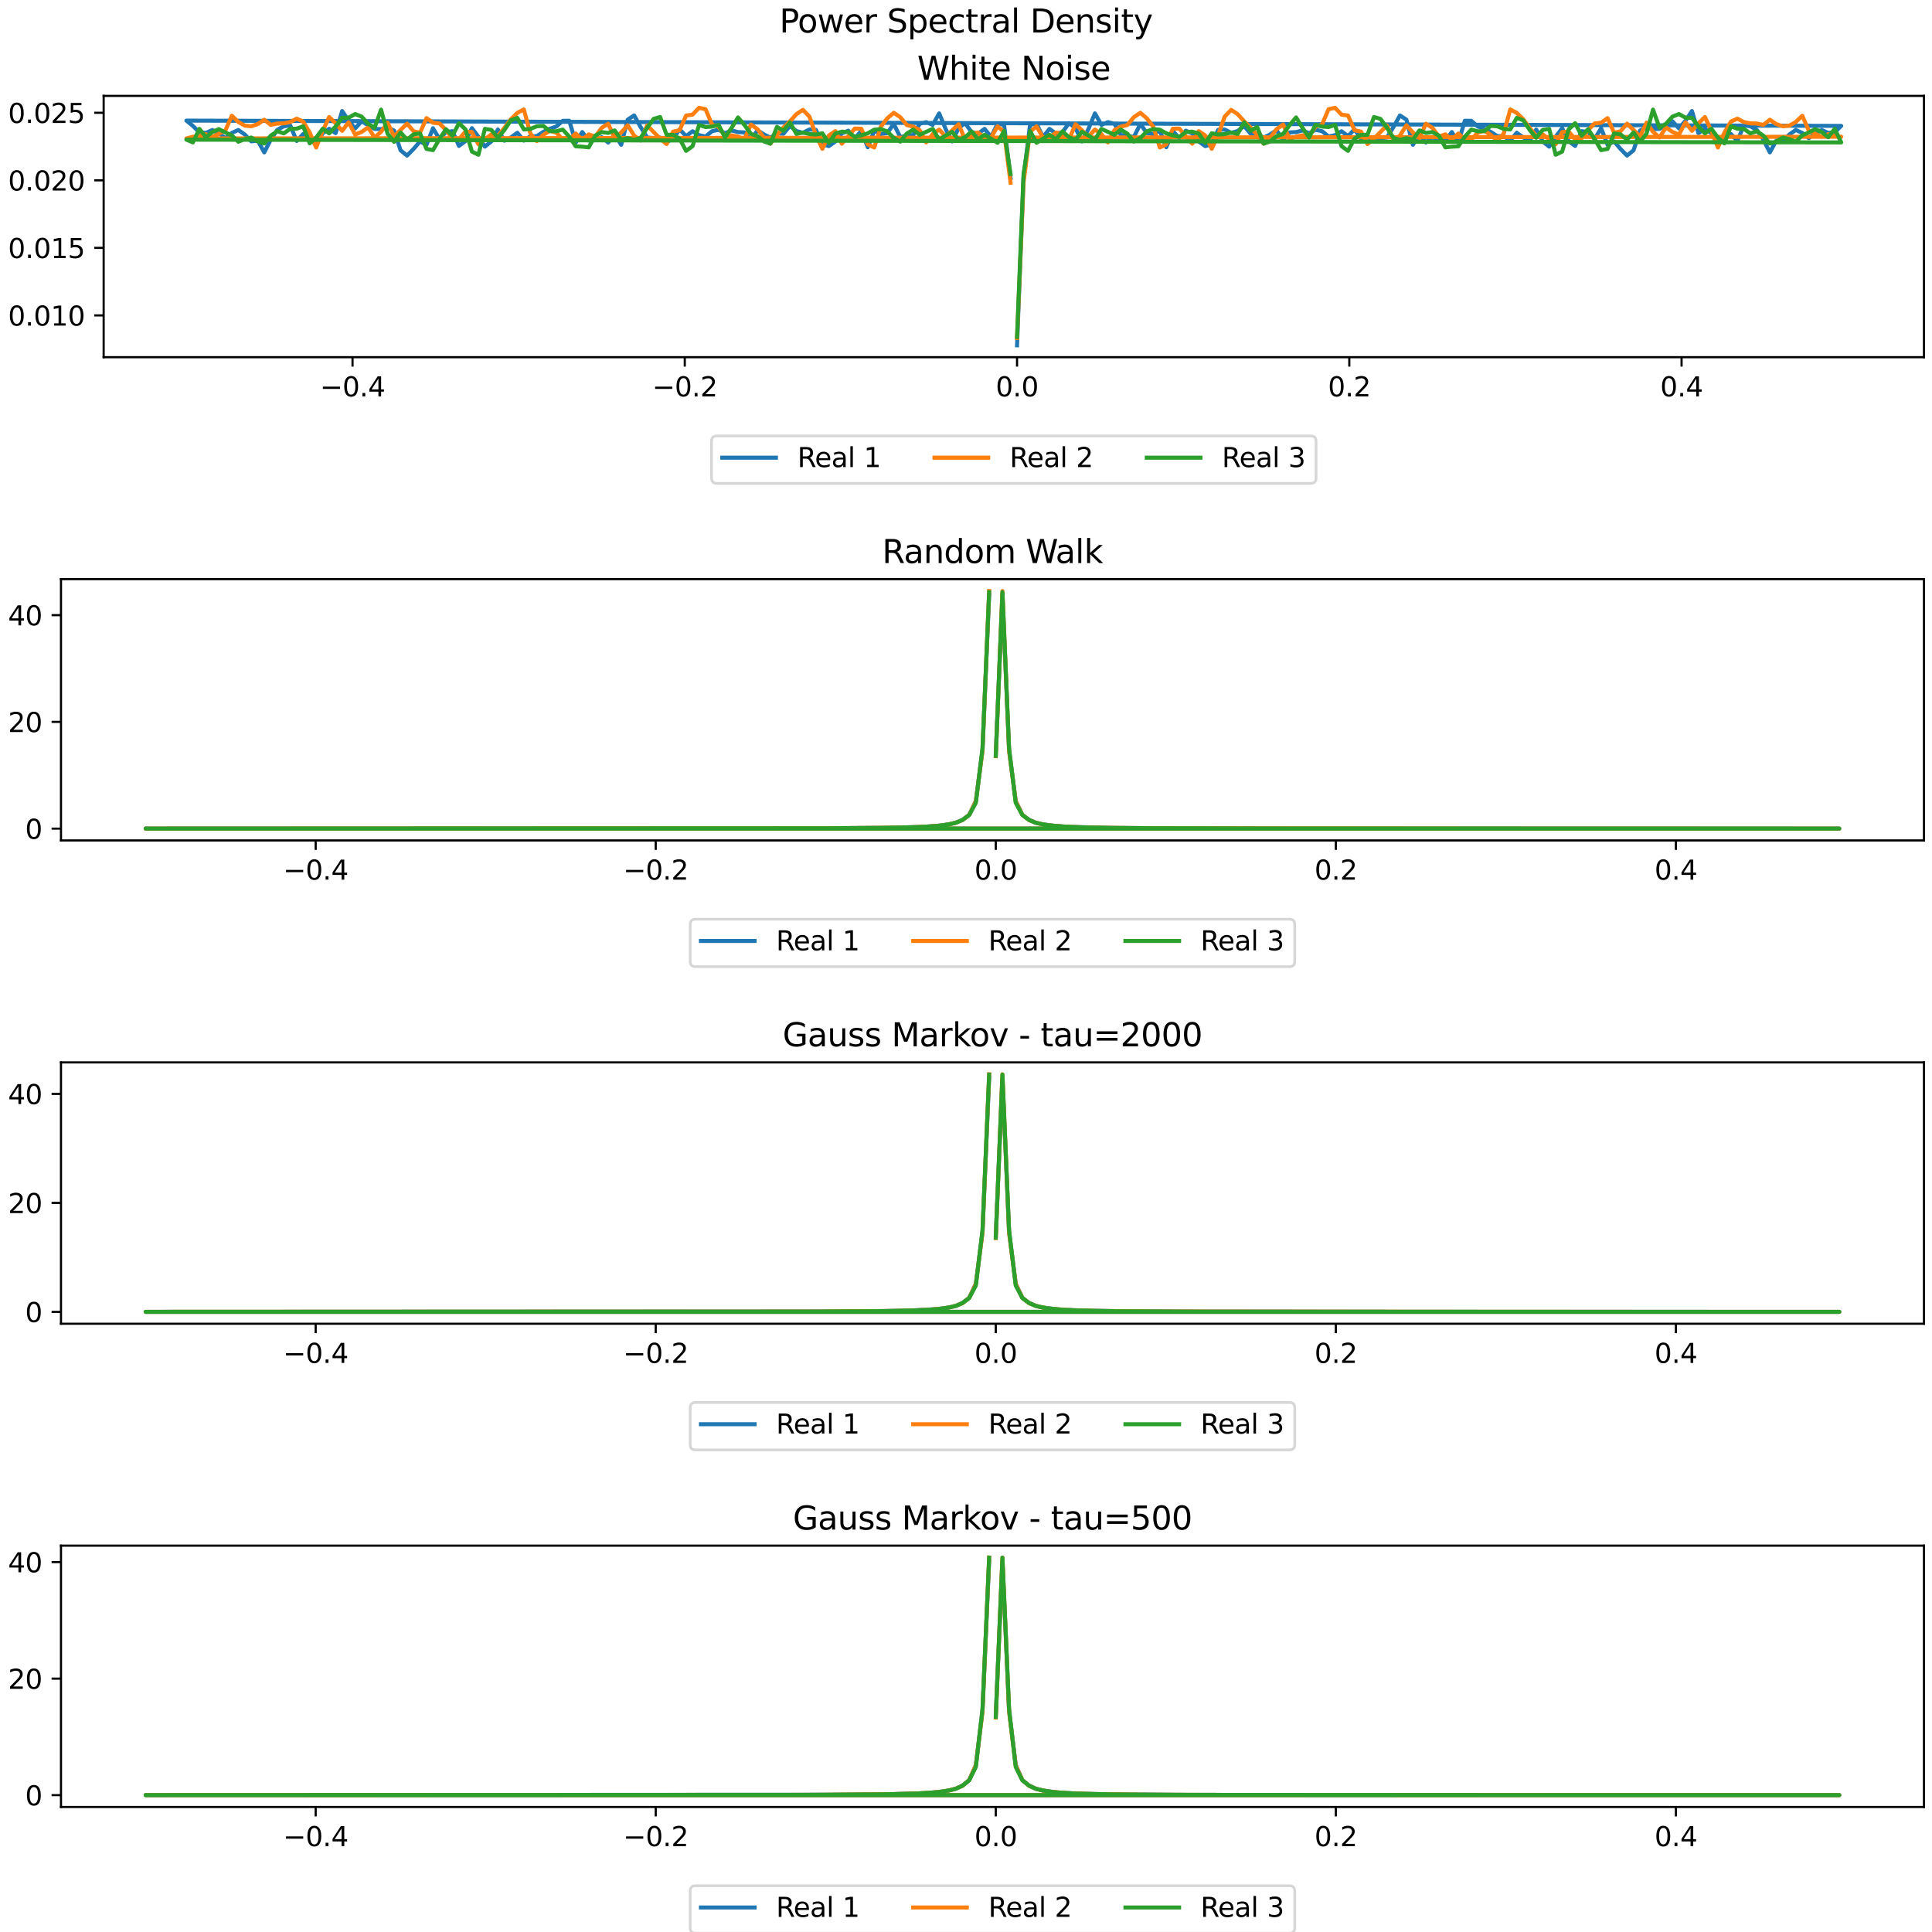 <?xml version="1.0" encoding="utf-8" standalone="no"?>
<!DOCTYPE svg PUBLIC "-//W3C//DTD SVG 1.1//EN"
  "http://www.w3.org/Graphics/SVG/1.1/DTD/svg11.dtd">
<svg xmlns:xlink="http://www.w3.org/1999/xlink" width="720pt" height="720pt" viewBox="0 0 720 720" xmlns="http://www.w3.org/2000/svg" version="1.1">
 <defs>
  <style type="text/css">*{stroke-linejoin: round; stroke-linecap: butt}</style>
 </defs>
 <g id="figure_1">
  <g id="patch_1">
   <path d="M 0 720 
L 720 720 
L 720 0 
L 0 0 
z
" style="fill: #ffffff"/>
  </g>
  <g id="text_1">
   <!-- Power Spectral Density -->
   <g transform="translate(290.467 12.118) scale(0.12 -0.12)">
    <defs>
     <path id="DejaVuSans-50" d="M 1259 4147 
L 1259 2394 
L 2053 2394 
Q 2494 2394 2734 2622 
Q 2975 2850 2975 3272 
Q 2975 3691 2734 3919 
Q 2494 4147 2053 4147 
L 1259 4147 
z
M 628 4666 
L 2053 4666 
Q 2838 4666 3239 4311 
Q 3641 3956 3641 3272 
Q 3641 2581 3239 2228 
Q 2838 1875 2053 1875 
L 1259 1875 
L 1259 0 
L 628 0 
L 628 4666 
z
" transform="scale(0.016)"/>
     <path id="DejaVuSans-6f" d="M 1959 3097 
Q 1497 3097 1228 2736 
Q 959 2375 959 1747 
Q 959 1119 1226 758 
Q 1494 397 1959 397 
Q 2419 397 2687 759 
Q 2956 1122 2956 1747 
Q 2956 2369 2687 2733 
Q 2419 3097 1959 3097 
z
M 1959 3584 
Q 2709 3584 3137 3096 
Q 3566 2609 3566 1747 
Q 3566 888 3137 398 
Q 2709 -91 1959 -91 
Q 1206 -91 779 398 
Q 353 888 353 1747 
Q 353 2609 779 3096 
Q 1206 3584 1959 3584 
z
" transform="scale(0.016)"/>
     <path id="DejaVuSans-77" d="M 269 3500 
L 844 3500 
L 1563 769 
L 2278 3500 
L 2956 3500 
L 3675 769 
L 4391 3500 
L 4966 3500 
L 4050 0 
L 3372 0 
L 2619 2869 
L 1863 0 
L 1184 0 
L 269 3500 
z
" transform="scale(0.016)"/>
     <path id="DejaVuSans-65" d="M 3597 1894 
L 3597 1613 
L 953 1613 
Q 991 1019 1311 708 
Q 1631 397 2203 397 
Q 2534 397 2845 478 
Q 3156 559 3463 722 
L 3463 178 
Q 3153 47 2828 -22 
Q 2503 -91 2169 -91 
Q 1331 -91 842 396 
Q 353 884 353 1716 
Q 353 2575 817 3079 
Q 1281 3584 2069 3584 
Q 2775 3584 3186 3129 
Q 3597 2675 3597 1894 
z
M 3022 2063 
Q 3016 2534 2758 2815 
Q 2500 3097 2075 3097 
Q 1594 3097 1305 2825 
Q 1016 2553 972 2059 
L 3022 2063 
z
" transform="scale(0.016)"/>
     <path id="DejaVuSans-72" d="M 2631 2963 
Q 2534 3019 2420 3045 
Q 2306 3072 2169 3072 
Q 1681 3072 1420 2755 
Q 1159 2438 1159 1844 
L 1159 0 
L 581 0 
L 581 3500 
L 1159 3500 
L 1159 2956 
Q 1341 3275 1631 3429 
Q 1922 3584 2338 3584 
Q 2397 3584 2469 3576 
Q 2541 3569 2628 3553 
L 2631 2963 
z
" transform="scale(0.016)"/>
     <path id="DejaVuSans-20" transform="scale(0.016)"/>
     <path id="DejaVuSans-53" d="M 3425 4513 
L 3425 3897 
Q 3066 4069 2747 4153 
Q 2428 4238 2131 4238 
Q 1616 4238 1336 4038 
Q 1056 3838 1056 3469 
Q 1056 3159 1242 3001 
Q 1428 2844 1947 2747 
L 2328 2669 
Q 3034 2534 3370 2195 
Q 3706 1856 3706 1288 
Q 3706 609 3251 259 
Q 2797 -91 1919 -91 
Q 1588 -91 1214 -16 
Q 841 59 441 206 
L 441 856 
Q 825 641 1194 531 
Q 1563 422 1919 422 
Q 2459 422 2753 634 
Q 3047 847 3047 1241 
Q 3047 1584 2836 1778 
Q 2625 1972 2144 2069 
L 1759 2144 
Q 1053 2284 737 2584 
Q 422 2884 422 3419 
Q 422 4038 858 4394 
Q 1294 4750 2059 4750 
Q 2388 4750 2728 4690 
Q 3069 4631 3425 4513 
z
" transform="scale(0.016)"/>
     <path id="DejaVuSans-70" d="M 1159 525 
L 1159 -1331 
L 581 -1331 
L 581 3500 
L 1159 3500 
L 1159 2969 
Q 1341 3281 1617 3432 
Q 1894 3584 2278 3584 
Q 2916 3584 3314 3078 
Q 3713 2572 3713 1747 
Q 3713 922 3314 415 
Q 2916 -91 2278 -91 
Q 1894 -91 1617 61 
Q 1341 213 1159 525 
z
M 3116 1747 
Q 3116 2381 2855 2742 
Q 2594 3103 2138 3103 
Q 1681 3103 1420 2742 
Q 1159 2381 1159 1747 
Q 1159 1113 1420 752 
Q 1681 391 2138 391 
Q 2594 391 2855 752 
Q 3116 1113 3116 1747 
z
" transform="scale(0.016)"/>
     <path id="DejaVuSans-63" d="M 3122 3366 
L 3122 2828 
Q 2878 2963 2633 3030 
Q 2388 3097 2138 3097 
Q 1578 3097 1268 2742 
Q 959 2388 959 1747 
Q 959 1106 1268 751 
Q 1578 397 2138 397 
Q 2388 397 2633 464 
Q 2878 531 3122 666 
L 3122 134 
Q 2881 22 2623 -34 
Q 2366 -91 2075 -91 
Q 1284 -91 818 406 
Q 353 903 353 1747 
Q 353 2603 823 3093 
Q 1294 3584 2113 3584 
Q 2378 3584 2631 3529 
Q 2884 3475 3122 3366 
z
" transform="scale(0.016)"/>
     <path id="DejaVuSans-74" d="M 1172 4494 
L 1172 3500 
L 2356 3500 
L 2356 3053 
L 1172 3053 
L 1172 1153 
Q 1172 725 1289 603 
Q 1406 481 1766 481 
L 2356 481 
L 2356 0 
L 1766 0 
Q 1100 0 847 248 
Q 594 497 594 1153 
L 594 3053 
L 172 3053 
L 172 3500 
L 594 3500 
L 594 4494 
L 1172 4494 
z
" transform="scale(0.016)"/>
     <path id="DejaVuSans-61" d="M 2194 1759 
Q 1497 1759 1228 1600 
Q 959 1441 959 1056 
Q 959 750 1161 570 
Q 1363 391 1709 391 
Q 2188 391 2477 730 
Q 2766 1069 2766 1631 
L 2766 1759 
L 2194 1759 
z
M 3341 1997 
L 3341 0 
L 2766 0 
L 2766 531 
Q 2569 213 2275 61 
Q 1981 -91 1556 -91 
Q 1019 -91 701 211 
Q 384 513 384 1019 
Q 384 1609 779 1909 
Q 1175 2209 1959 2209 
L 2766 2209 
L 2766 2266 
Q 2766 2663 2505 2880 
Q 2244 3097 1772 3097 
Q 1472 3097 1187 3025 
Q 903 2953 641 2809 
L 641 3341 
Q 956 3463 1253 3523 
Q 1550 3584 1831 3584 
Q 2591 3584 2966 3190 
Q 3341 2797 3341 1997 
z
" transform="scale(0.016)"/>
     <path id="DejaVuSans-6c" d="M 603 4863 
L 1178 4863 
L 1178 0 
L 603 0 
L 603 4863 
z
" transform="scale(0.016)"/>
     <path id="DejaVuSans-44" d="M 1259 4147 
L 1259 519 
L 2022 519 
Q 2988 519 3436 956 
Q 3884 1394 3884 2338 
Q 3884 3275 3436 3711 
Q 2988 4147 2022 4147 
L 1259 4147 
z
M 628 4666 
L 1925 4666 
Q 3281 4666 3915 4102 
Q 4550 3538 4550 2338 
Q 4550 1131 3912 565 
Q 3275 0 1925 0 
L 628 0 
L 628 4666 
z
" transform="scale(0.016)"/>
     <path id="DejaVuSans-6e" d="M 3513 2113 
L 3513 0 
L 2938 0 
L 2938 2094 
Q 2938 2591 2744 2837 
Q 2550 3084 2163 3084 
Q 1697 3084 1428 2787 
Q 1159 2491 1159 1978 
L 1159 0 
L 581 0 
L 581 3500 
L 1159 3500 
L 1159 2956 
Q 1366 3272 1645 3428 
Q 1925 3584 2291 3584 
Q 2894 3584 3203 3211 
Q 3513 2838 3513 2113 
z
" transform="scale(0.016)"/>
     <path id="DejaVuSans-73" d="M 2834 3397 
L 2834 2853 
Q 2591 2978 2328 3040 
Q 2066 3103 1784 3103 
Q 1356 3103 1142 2972 
Q 928 2841 928 2578 
Q 928 2378 1081 2264 
Q 1234 2150 1697 2047 
L 1894 2003 
Q 2506 1872 2764 1633 
Q 3022 1394 3022 966 
Q 3022 478 2636 193 
Q 2250 -91 1575 -91 
Q 1294 -91 989 -36 
Q 684 19 347 128 
L 347 722 
Q 666 556 975 473 
Q 1284 391 1588 391 
Q 1994 391 2212 530 
Q 2431 669 2431 922 
Q 2431 1156 2273 1281 
Q 2116 1406 1581 1522 
L 1381 1569 
Q 847 1681 609 1914 
Q 372 2147 372 2553 
Q 372 3047 722 3315 
Q 1072 3584 1716 3584 
Q 2034 3584 2315 3537 
Q 2597 3491 2834 3397 
z
" transform="scale(0.016)"/>
     <path id="DejaVuSans-69" d="M 603 3500 
L 1178 3500 
L 1178 0 
L 603 0 
L 603 3500 
z
M 603 4863 
L 1178 4863 
L 1178 4134 
L 603 4134 
L 603 4863 
z
" transform="scale(0.016)"/>
     <path id="DejaVuSans-79" d="M 2059 -325 
Q 1816 -950 1584 -1140 
Q 1353 -1331 966 -1331 
L 506 -1331 
L 506 -850 
L 844 -850 
Q 1081 -850 1212 -737 
Q 1344 -625 1503 -206 
L 1606 56 
L 191 3500 
L 800 3500 
L 1894 763 
L 2988 3500 
L 3597 3500 
L 2059 -325 
z
" transform="scale(0.016)"/>
    </defs>
    <use xlink:href="#DejaVuSans-50"/>
    <use xlink:href="#DejaVuSans-6f" x="56.678"/>
    <use xlink:href="#DejaVuSans-77" x="117.859"/>
    <use xlink:href="#DejaVuSans-65" x="199.646"/>
    <use xlink:href="#DejaVuSans-72" x="261.17"/>
    <use xlink:href="#DejaVuSans-20" x="302.283"/>
    <use xlink:href="#DejaVuSans-53" x="334.07"/>
    <use xlink:href="#DejaVuSans-70" x="397.547"/>
    <use xlink:href="#DejaVuSans-65" x="461.023"/>
    <use xlink:href="#DejaVuSans-63" x="522.547"/>
    <use xlink:href="#DejaVuSans-74" x="577.527"/>
    <use xlink:href="#DejaVuSans-72" x="616.736"/>
    <use xlink:href="#DejaVuSans-61" x="657.85"/>
    <use xlink:href="#DejaVuSans-6c" x="719.129"/>
    <use xlink:href="#DejaVuSans-20" x="746.912"/>
    <use xlink:href="#DejaVuSans-44" x="778.699"/>
    <use xlink:href="#DejaVuSans-65" x="855.701"/>
    <use xlink:href="#DejaVuSans-6e" x="917.225"/>
    <use xlink:href="#DejaVuSans-73" x="980.604"/>
    <use xlink:href="#DejaVuSans-69" x="1032.703"/>
    <use xlink:href="#DejaVuSans-74" x="1060.486"/>
    <use xlink:href="#DejaVuSans-79" x="1099.695"/>
   </g>
  </g>
  <g id="subfigure_1">
   <g id="patch_2">
    <path d="M 0 179.711 
L 720 179.711 
L 720 17.614 
L 0 17.614 
z
" style="fill: #ffffff"/>
   </g>
   <g id="axes_1">
    <g id="patch_3">
     <path d="M 38.628 133.12 
L 717 133.12 
L 717 35.733 
L 38.628 35.733 
z
" style="fill: #ffffff"/>
    </g>
    <g id="matplotlib.axis_1">
     <g id="xtick_1">
      <g id="line2d_1">
       <defs>
        <path id="ma568b2f4f2" d="M 0 0 
L 0 3.5 
" style="stroke: #000000; stroke-width: 0.8"/>
       </defs>
       <g>
        <use xlink:href="#ma568b2f4f2" x="131.375" y="133.12" style="stroke: #000000; stroke-width: 0.8"/>
       </g>
      </g>
      <g id="text_2">
       <!-- −0.4 -->
       <g transform="translate(119.234 147.718) scale(0.1 -0.1)">
        <defs>
         <path id="DejaVuSans-2212" d="M 678 2272 
L 4684 2272 
L 4684 1741 
L 678 1741 
L 678 2272 
z
" transform="scale(0.016)"/>
         <path id="DejaVuSans-30" d="M 2034 4250 
Q 1547 4250 1301 3770 
Q 1056 3291 1056 2328 
Q 1056 1369 1301 889 
Q 1547 409 2034 409 
Q 2525 409 2770 889 
Q 3016 1369 3016 2328 
Q 3016 3291 2770 3770 
Q 2525 4250 2034 4250 
z
M 2034 4750 
Q 2819 4750 3233 4129 
Q 3647 3509 3647 2328 
Q 3647 1150 3233 529 
Q 2819 -91 2034 -91 
Q 1250 -91 836 529 
Q 422 1150 422 2328 
Q 422 3509 836 4129 
Q 1250 4750 2034 4750 
z
" transform="scale(0.016)"/>
         <path id="DejaVuSans-2e" d="M 684 794 
L 1344 794 
L 1344 0 
L 684 0 
L 684 794 
z
" transform="scale(0.016)"/>
         <path id="DejaVuSans-34" d="M 2419 4116 
L 825 1625 
L 2419 1625 
L 2419 4116 
z
M 2253 4666 
L 3047 4666 
L 3047 1625 
L 3713 1625 
L 3713 1100 
L 3047 1100 
L 3047 0 
L 2419 0 
L 2419 1100 
L 313 1100 
L 313 1709 
L 2253 4666 
z
" transform="scale(0.016)"/>
        </defs>
        <use xlink:href="#DejaVuSans-2212"/>
        <use xlink:href="#DejaVuSans-30" x="83.789"/>
        <use xlink:href="#DejaVuSans-2e" x="147.412"/>
        <use xlink:href="#DejaVuSans-34" x="179.199"/>
       </g>
      </g>
     </g>
     <g id="xtick_2">
      <g id="line2d_2">
       <g>
        <use xlink:href="#ma568b2f4f2" x="255.199" y="133.12" style="stroke: #000000; stroke-width: 0.8"/>
       </g>
      </g>
      <g id="text_3">
       <!-- −0.2 -->
       <g transform="translate(243.058 147.718) scale(0.1 -0.1)">
        <defs>
         <path id="DejaVuSans-32" d="M 1228 531 
L 3431 531 
L 3431 0 
L 469 0 
L 469 531 
Q 828 903 1448 1529 
Q 2069 2156 2228 2338 
Q 2531 2678 2651 2914 
Q 2772 3150 2772 3378 
Q 2772 3750 2511 3984 
Q 2250 4219 1831 4219 
Q 1534 4219 1204 4116 
Q 875 4013 500 3803 
L 500 4441 
Q 881 4594 1212 4672 
Q 1544 4750 1819 4750 
Q 2544 4750 2975 4387 
Q 3406 4025 3406 3419 
Q 3406 3131 3298 2873 
Q 3191 2616 2906 2266 
Q 2828 2175 2409 1742 
Q 1991 1309 1228 531 
z
" transform="scale(0.016)"/>
        </defs>
        <use xlink:href="#DejaVuSans-2212"/>
        <use xlink:href="#DejaVuSans-30" x="83.789"/>
        <use xlink:href="#DejaVuSans-2e" x="147.412"/>
        <use xlink:href="#DejaVuSans-32" x="179.199"/>
       </g>
      </g>
     </g>
     <g id="xtick_3">
      <g id="line2d_3">
       <g>
        <use xlink:href="#ma568b2f4f2" x="379.023" y="133.12" style="stroke: #000000; stroke-width: 0.8"/>
       </g>
      </g>
      <g id="text_4">
       <!-- 0.0 -->
       <g transform="translate(371.072 147.718) scale(0.1 -0.1)">
        <use xlink:href="#DejaVuSans-30"/>
        <use xlink:href="#DejaVuSans-2e" x="63.623"/>
        <use xlink:href="#DejaVuSans-30" x="95.41"/>
       </g>
      </g>
     </g>
     <g id="xtick_4">
      <g id="line2d_4">
       <g>
        <use xlink:href="#ma568b2f4f2" x="502.847" y="133.12" style="stroke: #000000; stroke-width: 0.8"/>
       </g>
      </g>
      <g id="text_5">
       <!-- 0.2 -->
       <g transform="translate(494.896 147.718) scale(0.1 -0.1)">
        <use xlink:href="#DejaVuSans-30"/>
        <use xlink:href="#DejaVuSans-2e" x="63.623"/>
        <use xlink:href="#DejaVuSans-32" x="95.41"/>
       </g>
      </g>
     </g>
     <g id="xtick_5">
      <g id="line2d_5">
       <g>
        <use xlink:href="#ma568b2f4f2" x="626.671" y="133.12" style="stroke: #000000; stroke-width: 0.8"/>
       </g>
      </g>
      <g id="text_6">
       <!-- 0.4 -->
       <g transform="translate(618.72 147.718) scale(0.1 -0.1)">
        <use xlink:href="#DejaVuSans-30"/>
        <use xlink:href="#DejaVuSans-2e" x="63.623"/>
        <use xlink:href="#DejaVuSans-34" x="95.41"/>
       </g>
      </g>
     </g>
    </g>
    <g id="matplotlib.axis_2">
     <g id="ytick_1">
      <g id="line2d_6">
       <defs>
        <path id="md1f7cba4d7" d="M 0 0 
L -3.5 0 
" style="stroke: #000000; stroke-width: 0.8"/>
       </defs>
       <g>
        <use xlink:href="#md1f7cba4d7" x="38.628" y="117.544" style="stroke: #000000; stroke-width: 0.8"/>
       </g>
      </g>
      <g id="text_7">
       <!-- 0.010 -->
       <g transform="translate(3 121.343) scale(0.1 -0.1)">
        <defs>
         <path id="DejaVuSans-31" d="M 794 531 
L 1825 531 
L 1825 4091 
L 703 3866 
L 703 4441 
L 1819 4666 
L 2450 4666 
L 2450 531 
L 3481 531 
L 3481 0 
L 794 0 
L 794 531 
z
" transform="scale(0.016)"/>
        </defs>
        <use xlink:href="#DejaVuSans-30"/>
        <use xlink:href="#DejaVuSans-2e" x="63.623"/>
        <use xlink:href="#DejaVuSans-30" x="95.41"/>
        <use xlink:href="#DejaVuSans-31" x="159.033"/>
        <use xlink:href="#DejaVuSans-30" x="222.656"/>
       </g>
      </g>
     </g>
     <g id="ytick_2">
      <g id="line2d_7">
       <g>
        <use xlink:href="#md1f7cba4d7" x="38.628" y="92.371" style="stroke: #000000; stroke-width: 0.8"/>
       </g>
      </g>
      <g id="text_8">
       <!-- 0.015 -->
       <g transform="translate(3 96.17) scale(0.1 -0.1)">
        <defs>
         <path id="DejaVuSans-35" d="M 691 4666 
L 3169 4666 
L 3169 4134 
L 1269 4134 
L 1269 2991 
Q 1406 3038 1543 3061 
Q 1681 3084 1819 3084 
Q 2600 3084 3056 2656 
Q 3513 2228 3513 1497 
Q 3513 744 3044 326 
Q 2575 -91 1722 -91 
Q 1428 -91 1123 -41 
Q 819 9 494 109 
L 494 744 
Q 775 591 1075 516 
Q 1375 441 1709 441 
Q 2250 441 2565 725 
Q 2881 1009 2881 1497 
Q 2881 1984 2565 2268 
Q 2250 2553 1709 2553 
Q 1456 2553 1204 2497 
Q 953 2441 691 2322 
L 691 4666 
z
" transform="scale(0.016)"/>
        </defs>
        <use xlink:href="#DejaVuSans-30"/>
        <use xlink:href="#DejaVuSans-2e" x="63.623"/>
        <use xlink:href="#DejaVuSans-30" x="95.41"/>
        <use xlink:href="#DejaVuSans-31" x="159.033"/>
        <use xlink:href="#DejaVuSans-35" x="222.656"/>
       </g>
      </g>
     </g>
     <g id="ytick_3">
      <g id="line2d_8">
       <g>
        <use xlink:href="#md1f7cba4d7" x="38.628" y="67.198" style="stroke: #000000; stroke-width: 0.8"/>
       </g>
      </g>
      <g id="text_9">
       <!-- 0.020 -->
       <g transform="translate(3 70.997) scale(0.1 -0.1)">
        <use xlink:href="#DejaVuSans-30"/>
        <use xlink:href="#DejaVuSans-2e" x="63.623"/>
        <use xlink:href="#DejaVuSans-30" x="95.41"/>
        <use xlink:href="#DejaVuSans-32" x="159.033"/>
        <use xlink:href="#DejaVuSans-30" x="222.656"/>
       </g>
      </g>
     </g>
     <g id="ytick_4">
      <g id="line2d_9">
       <g>
        <use xlink:href="#md1f7cba4d7" x="38.628" y="42.025" style="stroke: #000000; stroke-width: 0.8"/>
       </g>
      </g>
      <g id="text_10">
       <!-- 0.025 -->
       <g transform="translate(3 45.824) scale(0.1 -0.1)">
        <use xlink:href="#DejaVuSans-30"/>
        <use xlink:href="#DejaVuSans-2e" x="63.623"/>
        <use xlink:href="#DejaVuSans-30" x="95.41"/>
        <use xlink:href="#DejaVuSans-32" x="159.033"/>
        <use xlink:href="#DejaVuSans-35" x="222.656"/>
       </g>
      </g>
     </g>
    </g>
    <g id="line2d_10">
     <path d="M 379.023 128.693 
L 381.442 66.283 
L 383.86 46.498 
L 386.279 46.098 
L 388.697 51.047 
L 391.115 48.022 
L 393.534 49.795 
L 395.952 49.257 
L 398.371 45.9 
L 400.789 47.682 
L 403.208 52.701 
L 405.626 48.085 
L 408.045 42.249 
L 410.463 46.538 
L 412.881 45.523 
L 415.3 46.124 
L 417.718 50.319 
L 420.137 50.623 
L 422.555 51.07 
L 424.974 46.162 
L 427.392 49.597 
L 429.81 49.946 
L 432.229 48.721 
L 434.647 54.877 
L 437.066 48.815 
L 439.484 51.506 
L 441.903 48.704 
L 444.321 49.709 
L 446.739 52.729 
L 449.158 54.45 
L 451.576 53.735 
L 453.995 48.378 
L 456.413 48.273 
L 458.832 49.479 
L 461.25 48.842 
L 463.669 46.971 
L 466.087 49.848 
L 468.505 49.745 
L 470.924 51.302 
L 473.342 50.095 
L 475.761 48.532 
L 478.179 52.288 
L 480.598 49.341 
L 483.016 49.217 
L 485.434 48.618 
L 487.853 49.647 
L 490.271 48.37 
L 492.69 48.889 
L 495.108 50.87 
L 497.527 50.373 
L 499.945 48.915 
L 502.364 50.731 
L 504.782 48.2 
L 507.2 51.701 
L 509.619 53.014 
L 512.037 51.253 
L 514.456 51.468 
L 516.874 51.234 
L 519.293 47.38 
L 521.711 43.019 
L 524.129 44.586 
L 526.548 53.959 
L 528.966 50.112 
L 531.385 53.117 
L 533.803 51.107 
L 536.222 52.241 
L 538.64 52.386 
L 541.059 49.208 
L 543.477 53.149 
L 545.895 45.002 
L 548.314 45.025 
L 550.732 47.154 
L 553.151 47.992 
L 555.569 49.145 
L 557.988 50.729 
L 560.406 50.786 
L 562.824 52.401 
L 565.243 49.472 
L 567.661 51.229 
L 570.08 52.441 
L 572.498 48.269 
L 574.917 52.687 
L 577.335 54.65 
L 579.753 50.986 
L 582.172 47.762 
L 584.59 52.586 
L 587.009 54.377 
L 589.427 48.876 
L 591.846 49.21 
L 594.264 51.822 
L 596.683 47.79 
L 599.101 53.958 
L 601.519 52.71 
L 603.938 55.528 
L 606.356 57.986 
L 608.775 56.008 
L 611.193 48.652 
L 613.612 47.542 
L 616.03 48.116 
L 618.448 48.038 
L 623.285 45.208 
L 625.704 47.867 
L 628.122 44.99 
L 630.541 41.378 
L 632.959 49.609 
L 635.378 47.991 
L 637.796 49.642 
L 640.214 54.149 
L 642.633 50.861 
L 645.051 49.937 
L 647.47 52.527 
L 649.888 46.751 
L 652.307 47.066 
L 654.725 48.414 
L 657.143 52.047 
L 659.562 56.794 
L 661.98 52.418 
L 664.399 52.678 
L 666.817 50.134 
L 669.236 48.439 
L 671.654 49.544 
L 674.073 51.487 
L 676.491 49.651 
L 678.909 48.45 
L 681.328 49.539 
L 683.746 49.311 
L 686.165 46.914 
L 69.463 44.945 
L 71.882 46.914 
L 74.3 49.311 
L 76.719 49.539 
L 79.137 48.45 
L 81.556 49.651 
L 83.974 51.487 
L 86.392 49.544 
L 88.811 48.439 
L 91.229 50.134 
L 93.648 52.678 
L 96.066 52.418 
L 98.485 56.794 
L 100.903 52.047 
L 103.322 48.414 
L 105.74 47.066 
L 108.158 46.751 
L 110.577 52.527 
L 112.995 49.937 
L 115.414 50.861 
L 117.832 54.149 
L 120.251 49.642 
L 122.669 47.991 
L 125.087 49.609 
L 127.506 41.378 
L 129.924 44.99 
L 132.343 47.867 
L 134.761 45.208 
L 139.598 48.038 
L 142.017 48.116 
L 144.435 47.542 
L 146.853 48.652 
L 149.272 56.008 
L 151.69 57.986 
L 154.109 55.528 
L 156.527 52.71 
L 158.946 53.958 
L 161.364 47.79 
L 163.782 51.822 
L 166.201 49.21 
L 168.619 48.876 
L 171.038 54.377 
L 173.456 52.586 
L 175.875 47.762 
L 178.293 50.986 
L 180.712 54.65 
L 183.13 52.687 
L 185.548 48.269 
L 187.967 52.441 
L 190.385 51.229 
L 192.804 49.472 
L 195.222 52.401 
L 197.641 50.786 
L 200.059 50.729 
L 202.477 49.145 
L 204.896 47.992 
L 207.314 47.154 
L 209.733 45.025 
L 212.151 45.002 
L 214.57 53.149 
L 216.988 49.208 
L 219.406 52.386 
L 221.825 52.241 
L 224.243 51.107 
L 226.662 53.117 
L 229.08 50.112 
L 231.499 53.959 
L 233.917 44.586 
L 236.336 43.019 
L 238.754 47.38 
L 241.172 51.234 
L 243.591 51.468 
L 246.009 51.253 
L 248.428 53.014 
L 250.846 51.701 
L 253.265 48.2 
L 255.683 50.731 
L 258.101 48.915 
L 260.52 50.373 
L 262.938 50.87 
L 265.357 48.889 
L 267.775 48.37 
L 270.194 49.647 
L 272.612 48.618 
L 275.031 49.217 
L 277.449 49.341 
L 279.867 52.288 
L 282.286 48.532 
L 284.704 50.095 
L 287.123 51.302 
L 289.541 49.745 
L 291.96 49.848 
L 294.378 46.971 
L 296.796 48.842 
L 299.215 49.479 
L 301.633 48.273 
L 304.052 48.378 
L 306.47 53.735 
L 308.889 54.45 
L 311.307 52.729 
L 313.725 49.709 
L 316.144 48.704 
L 318.562 51.506 
L 320.981 48.815 
L 323.399 54.877 
L 325.818 48.721 
L 328.236 49.946 
L 330.655 49.597 
L 333.073 46.162 
L 335.491 51.07 
L 337.91 50.623 
L 340.328 50.319 
L 342.747 46.124 
L 345.165 45.523 
L 347.584 46.538 
L 350.002 42.249 
L 352.42 48.085 
L 354.839 52.701 
L 357.257 47.682 
L 359.676 45.9 
L 362.094 49.257 
L 364.513 49.795 
L 366.931 48.022 
L 369.35 51.047 
L 371.768 46.098 
L 374.186 46.498 
L 376.605 66.283 
L 376.605 66.283 
" clip-path="url(#pdf9e5a7c47)" style="fill: none; stroke: #1f77b4; stroke-width: 1.5; stroke-linecap: square"/>
    </g>
    <g id="line2d_11">
     <path d="M 379.023 125.978 
L 381.442 68.097 
L 383.86 49.123 
L 386.279 47.074 
L 388.697 51.225 
L 391.115 51.229 
L 393.534 49.398 
L 395.952 49.885 
L 398.371 52.124 
L 400.789 46.266 
L 405.626 50.88 
L 408.045 48.301 
L 410.463 49.993 
L 412.881 53.075 
L 415.3 48.511 
L 417.718 47.187 
L 420.137 46.583 
L 422.555 43.653 
L 424.974 42.037 
L 427.392 44.102 
L 429.81 47.251 
L 432.229 54.979 
L 434.647 53.802 
L 437.066 47.964 
L 439.484 47.912 
L 444.321 53.563 
L 446.739 48.853 
L 449.158 50.493 
L 451.576 55.466 
L 453.995 50.311 
L 456.413 43.443 
L 458.832 40.939 
L 461.25 42.541 
L 463.669 45.247 
L 466.087 47.529 
L 468.505 50.307 
L 470.924 53.531 
L 473.342 51.303 
L 475.761 48.117 
L 478.179 46.405 
L 480.598 51.814 
L 483.016 50.915 
L 485.434 50.425 
L 487.853 50.755 
L 490.271 47.239 
L 492.69 46.395 
L 495.108 40.71 
L 497.527 40.159 
L 499.945 42.723 
L 502.364 43.059 
L 504.782 48.538 
L 507.2 49.046 
L 509.619 53.691 
L 512.037 51.675 
L 516.874 46.724 
L 519.293 52.356 
L 521.711 50.551 
L 524.129 46.671 
L 526.548 49.369 
L 528.966 51.446 
L 531.385 46.104 
L 533.803 47.636 
L 536.222 50.915 
L 538.64 50.071 
L 541.059 52.048 
L 543.477 49.755 
L 545.895 51.937 
L 548.314 52.023 
L 550.732 49.399 
L 553.151 48.748 
L 555.569 50.231 
L 557.988 52.585 
L 560.406 49.77 
L 562.824 40.782 
L 565.243 42.07 
L 567.661 44.455 
L 570.08 47.687 
L 572.498 50.579 
L 574.917 50.074 
L 579.753 53.787 
L 582.172 49.219 
L 584.59 49.018 
L 587.009 51.902 
L 589.427 51.62 
L 591.846 48.411 
L 594.264 46.008 
L 596.683 45.739 
L 599.101 44.029 
L 601.519 49.468 
L 603.938 48.895 
L 606.356 46.073 
L 611.193 50.848 
L 613.612 45.705 
L 616.03 49.11 
L 618.448 51.235 
L 620.867 47.493 
L 623.285 49.167 
L 625.704 50.146 
L 628.122 45.575 
L 630.541 48.771 
L 632.959 45.942 
L 635.378 43.617 
L 637.796 48.793 
L 640.214 54.963 
L 642.633 49.409 
L 645.051 45.324 
L 647.47 44.22 
L 649.888 45.487 
L 652.307 45.969 
L 654.725 46.042 
L 657.143 46.54 
L 659.562 44.618 
L 661.98 46.243 
L 664.399 47.058 
L 666.817 46.824 
L 669.236 45.462 
L 671.654 43.129 
L 674.073 48.651 
L 678.909 51.046 
L 681.328 49.997 
L 683.746 50.592 
L 686.165 50.96 
L 69.463 51.592 
L 71.882 50.96 
L 74.3 50.592 
L 76.719 49.997 
L 79.137 51.046 
L 83.974 48.651 
L 86.392 43.129 
L 88.811 45.462 
L 91.229 46.824 
L 93.648 47.058 
L 96.066 46.243 
L 98.485 44.618 
L 100.903 46.54 
L 103.322 46.042 
L 105.74 45.969 
L 108.158 45.487 
L 110.577 44.22 
L 112.995 45.324 
L 115.414 49.409 
L 117.832 54.963 
L 120.251 48.793 
L 122.669 43.617 
L 125.087 45.942 
L 127.506 48.771 
L 129.924 45.575 
L 132.343 50.146 
L 134.761 49.167 
L 137.18 47.493 
L 139.598 51.235 
L 142.017 49.11 
L 144.435 45.705 
L 146.853 50.848 
L 151.69 46.073 
L 154.109 48.895 
L 156.527 49.468 
L 158.946 44.029 
L 161.364 45.739 
L 163.782 46.008 
L 166.201 48.411 
L 168.619 51.62 
L 171.038 51.902 
L 173.456 49.018 
L 175.875 49.219 
L 178.293 53.787 
L 183.13 50.074 
L 185.548 50.579 
L 187.967 47.687 
L 190.385 44.455 
L 192.804 42.07 
L 195.222 40.782 
L 197.641 49.77 
L 200.059 52.585 
L 202.477 50.231 
L 204.896 48.748 
L 207.314 49.399 
L 209.733 52.023 
L 212.151 51.937 
L 214.57 49.755 
L 216.988 52.048 
L 219.406 50.071 
L 221.825 50.915 
L 224.243 47.636 
L 226.662 46.104 
L 229.08 51.446 
L 231.499 49.369 
L 233.917 46.671 
L 236.336 50.551 
L 238.754 52.356 
L 241.172 46.724 
L 246.009 51.675 
L 248.428 53.691 
L 250.846 49.046 
L 253.265 48.538 
L 255.683 43.059 
L 258.101 42.723 
L 260.52 40.159 
L 262.938 40.71 
L 265.357 46.395 
L 267.775 47.239 
L 270.194 50.755 
L 272.612 50.425 
L 275.031 50.915 
L 277.449 51.814 
L 279.867 46.405 
L 282.286 48.117 
L 284.704 51.303 
L 287.123 53.531 
L 289.541 50.307 
L 291.96 47.529 
L 294.378 45.247 
L 296.796 42.541 
L 299.215 40.939 
L 301.633 43.443 
L 304.052 50.311 
L 306.47 55.466 
L 308.889 50.493 
L 311.307 48.853 
L 313.725 53.563 
L 318.562 47.912 
L 320.981 47.964 
L 323.399 53.802 
L 325.818 54.979 
L 328.236 47.251 
L 330.655 44.102 
L 333.073 42.037 
L 335.491 43.653 
L 337.91 46.583 
L 340.328 47.187 
L 342.747 48.511 
L 345.165 53.075 
L 347.584 49.993 
L 350.002 48.301 
L 352.42 50.88 
L 357.257 46.266 
L 359.676 52.124 
L 362.094 49.885 
L 364.513 49.398 
L 366.931 51.229 
L 369.35 51.225 
L 371.768 47.074 
L 374.186 49.123 
L 376.605 68.097 
L 376.605 68.097 
" clip-path="url(#pdf9e5a7c47)" style="fill: none; stroke: #ff7f0e; stroke-width: 1.5; stroke-linecap: square"/>
    </g>
    <g id="line2d_12">
     <path d="M 379.023 125.563 
L 381.442 64.853 
L 383.86 48.831 
L 386.279 53.218 
L 391.115 50.219 
L 393.534 51.927 
L 395.952 48.97 
L 398.371 51.146 
L 400.789 52.113 
L 403.208 49.142 
L 405.626 50.504 
L 408.045 52.089 
L 410.463 48.04 
L 415.3 50.227 
L 417.718 48.318 
L 420.137 49.813 
L 422.555 52.785 
L 424.974 51.42 
L 427.392 48.952 
L 429.81 48.109 
L 432.229 48.344 
L 434.647 49.677 
L 437.066 50.432 
L 439.484 51.015 
L 441.903 49.234 
L 444.321 49.062 
L 446.739 49.783 
L 449.158 53.273 
L 451.576 49.688 
L 453.995 50.129 
L 456.413 49.955 
L 458.832 49.398 
L 461.25 49.913 
L 463.669 45.605 
L 466.087 48.735 
L 468.505 47.303 
L 470.924 53.538 
L 473.342 52.703 
L 475.761 50.721 
L 478.179 49.905 
L 480.598 46.604 
L 483.016 43.76 
L 485.434 47.716 
L 487.853 51.224 
L 490.271 46.508 
L 492.69 47.177 
L 495.108 47.351 
L 497.527 46.557 
L 499.945 54.47 
L 502.364 56.224 
L 504.782 51.679 
L 507.2 50.243 
L 509.619 50.251 
L 512.037 43.607 
L 514.456 44.3 
L 516.874 47.637 
L 519.293 51.374 
L 521.711 52.164 
L 524.129 51.487 
L 526.548 52.079 
L 528.966 48.6 
L 531.385 49.539 
L 533.803 49.226 
L 536.222 50.54 
L 538.64 54.91 
L 541.059 54.661 
L 543.477 54.529 
L 545.895 50.942 
L 548.314 48.293 
L 550.732 48.932 
L 553.151 48.874 
L 555.569 46.921 
L 557.988 47.06 
L 560.406 48.049 
L 562.824 48.241 
L 565.243 43.955 
L 567.661 44.827 
L 570.08 48.45 
L 572.498 51.355 
L 574.917 48.423 
L 577.335 48.018 
L 579.753 57.668 
L 582.172 56.497 
L 584.59 48.21 
L 587.009 45.913 
L 589.427 50.609 
L 591.846 48.156 
L 594.264 51.797 
L 596.683 55.954 
L 599.101 55.494 
L 601.519 49.739 
L 603.938 50.078 
L 606.356 52.037 
L 608.775 49.36 
L 611.193 52.853 
L 613.612 49.801 
L 616.03 40.856 
L 618.448 47.623 
L 620.867 46.115 
L 623.285 43.449 
L 625.704 42.507 
L 628.122 43.85 
L 630.541 43.921 
L 632.959 47.113 
L 635.378 49.695 
L 637.796 48.011 
L 640.214 51.284 
L 642.633 53.432 
L 645.051 47.049 
L 647.47 47.963 
L 649.888 48.036 
L 652.307 49.7 
L 654.725 48.889 
L 657.143 50.548 
L 659.562 53.5 
L 661.98 52.723 
L 664.399 51.251 
L 666.817 51.861 
L 669.236 52.819 
L 671.654 50.446 
L 674.073 49.363 
L 676.491 48.11 
L 678.909 49.201 
L 681.328 51.143 
L 683.746 48.016 
L 686.165 53.08 
L 69.463 52.052 
L 71.882 53.08 
L 74.3 48.016 
L 76.719 51.143 
L 79.137 49.201 
L 81.556 48.11 
L 83.974 49.363 
L 86.392 50.446 
L 88.811 52.819 
L 91.229 51.861 
L 93.648 51.251 
L 96.066 52.723 
L 98.485 53.5 
L 100.903 50.548 
L 103.322 48.889 
L 105.74 49.7 
L 108.158 48.036 
L 110.577 47.963 
L 112.995 47.049 
L 115.414 53.432 
L 117.832 51.284 
L 120.251 48.011 
L 122.669 49.695 
L 125.087 47.113 
L 127.506 43.921 
L 129.924 43.85 
L 132.343 42.507 
L 134.761 43.449 
L 137.18 46.115 
L 139.598 47.623 
L 142.017 40.856 
L 144.435 49.801 
L 146.853 52.853 
L 149.272 49.36 
L 151.69 52.037 
L 154.109 50.078 
L 156.527 49.739 
L 158.946 55.494 
L 161.364 55.954 
L 163.782 51.797 
L 166.201 48.156 
L 168.619 50.609 
L 171.038 45.913 
L 173.456 48.21 
L 175.875 56.497 
L 178.293 57.668 
L 180.712 48.018 
L 183.13 48.423 
L 185.548 51.355 
L 187.967 48.45 
L 190.385 44.827 
L 192.804 43.955 
L 195.222 48.241 
L 197.641 48.049 
L 200.059 47.06 
L 202.477 46.921 
L 204.896 48.874 
L 207.314 48.932 
L 209.733 48.293 
L 212.151 50.942 
L 214.57 54.529 
L 216.988 54.661 
L 219.406 54.91 
L 221.825 50.54 
L 224.243 49.226 
L 226.662 49.539 
L 229.08 48.6 
L 231.499 52.079 
L 233.917 51.487 
L 236.336 52.164 
L 238.754 51.374 
L 241.172 47.637 
L 243.591 44.3 
L 246.009 43.607 
L 248.428 50.251 
L 250.846 50.243 
L 253.265 51.679 
L 255.683 56.224 
L 258.101 54.47 
L 260.52 46.557 
L 262.938 47.351 
L 265.357 47.177 
L 267.775 46.508 
L 270.194 51.224 
L 272.612 47.716 
L 275.031 43.76 
L 277.449 46.604 
L 279.867 49.905 
L 282.286 50.721 
L 284.704 52.703 
L 287.123 53.538 
L 289.541 47.303 
L 291.96 48.735 
L 294.378 45.605 
L 296.796 49.913 
L 299.215 49.398 
L 301.633 49.955 
L 304.052 50.129 
L 306.47 49.688 
L 308.889 53.273 
L 311.307 49.783 
L 313.725 49.062 
L 316.144 49.234 
L 318.562 51.015 
L 320.981 50.432 
L 323.399 49.677 
L 325.818 48.344 
L 328.236 48.109 
L 330.655 48.952 
L 333.073 51.42 
L 335.491 52.785 
L 337.91 49.813 
L 340.328 48.318 
L 342.747 50.227 
L 347.584 48.04 
L 350.002 52.089 
L 352.42 50.504 
L 354.839 49.142 
L 357.257 52.113 
L 359.676 51.146 
L 362.094 48.97 
L 364.513 51.927 
L 366.931 50.219 
L 371.768 53.218 
L 374.186 48.831 
L 376.605 64.853 
L 376.605 64.853 
" clip-path="url(#pdf9e5a7c47)" style="fill: none; stroke: #2ca02c; stroke-width: 1.5; stroke-linecap: square"/>
    </g>
    <g id="patch_4">
     <path d="M 38.628 133.12 
L 38.628 35.733 
" style="fill: none; stroke: #000000; stroke-width: 0.8; stroke-linejoin: miter; stroke-linecap: square"/>
    </g>
    <g id="patch_5">
     <path d="M 717 133.12 
L 717 35.733 
" style="fill: none; stroke: #000000; stroke-width: 0.8; stroke-linejoin: miter; stroke-linecap: square"/>
    </g>
    <g id="patch_6">
     <path d="M 38.628 133.12 
L 717 133.12 
" style="fill: none; stroke: #000000; stroke-width: 0.8; stroke-linejoin: miter; stroke-linecap: square"/>
    </g>
    <g id="patch_7">
     <path d="M 38.628 35.733 
L 717 35.733 
" style="fill: none; stroke: #000000; stroke-width: 0.8; stroke-linejoin: miter; stroke-linecap: square"/>
    </g>
    <g id="text_11">
     <!-- White Noise -->
     <g transform="translate(341.817 29.733) scale(0.12 -0.12)">
      <defs>
       <path id="DejaVuSans-57" d="M 213 4666 
L 850 4666 
L 1831 722 
L 2809 4666 
L 3519 4666 
L 4500 722 
L 5478 4666 
L 6119 4666 
L 4947 0 
L 4153 0 
L 3169 4050 
L 2175 0 
L 1381 0 
L 213 4666 
z
" transform="scale(0.016)"/>
       <path id="DejaVuSans-68" d="M 3513 2113 
L 3513 0 
L 2938 0 
L 2938 2094 
Q 2938 2591 2744 2837 
Q 2550 3084 2163 3084 
Q 1697 3084 1428 2787 
Q 1159 2491 1159 1978 
L 1159 0 
L 581 0 
L 581 4863 
L 1159 4863 
L 1159 2956 
Q 1366 3272 1645 3428 
Q 1925 3584 2291 3584 
Q 2894 3584 3203 3211 
Q 3513 2838 3513 2113 
z
" transform="scale(0.016)"/>
       <path id="DejaVuSans-4e" d="M 628 4666 
L 1478 4666 
L 3547 763 
L 3547 4666 
L 4159 4666 
L 4159 0 
L 3309 0 
L 1241 3903 
L 1241 0 
L 628 0 
L 628 4666 
z
" transform="scale(0.016)"/>
      </defs>
      <use xlink:href="#DejaVuSans-57"/>
      <use xlink:href="#DejaVuSans-68" x="98.877"/>
      <use xlink:href="#DejaVuSans-69" x="162.256"/>
      <use xlink:href="#DejaVuSans-74" x="190.039"/>
      <use xlink:href="#DejaVuSans-65" x="229.248"/>
      <use xlink:href="#DejaVuSans-20" x="290.771"/>
      <use xlink:href="#DejaVuSans-4e" x="322.559"/>
      <use xlink:href="#DejaVuSans-6f" x="397.363"/>
      <use xlink:href="#DejaVuSans-69" x="458.545"/>
      <use xlink:href="#DejaVuSans-73" x="486.328"/>
      <use xlink:href="#DejaVuSans-65" x="538.428"/>
     </g>
    </g>
    <g id="legend_1">
     <g id="patch_8">
      <path d="M 267.166 180.145 
L 488.462 180.145 
Q 490.462 180.145 490.462 178.145 
L 490.462 164.467 
Q 490.462 162.467 488.462 162.467 
L 267.166 162.467 
Q 265.166 162.467 265.166 164.467 
L 265.166 178.145 
Q 265.166 180.145 267.166 180.145 
z
" style="fill: #ffffff; opacity: 0.8; stroke: #cccccc; stroke-linejoin: miter"/>
     </g>
     <g id="line2d_13">
      <path d="M 269.166 170.565 
L 279.166 170.565 
L 289.166 170.565 
" style="fill: none; stroke: #1f77b4; stroke-width: 1.5; stroke-linecap: square"/>
     </g>
     <g id="text_12">
      <!-- Real 1 -->
      <g transform="translate(297.166 174.065) scale(0.1 -0.1)">
       <defs>
        <path id="DejaVuSans-52" d="M 2841 2188 
Q 3044 2119 3236 1894 
Q 3428 1669 3622 1275 
L 4263 0 
L 3584 0 
L 2988 1197 
Q 2756 1666 2539 1819 
Q 2322 1972 1947 1972 
L 1259 1972 
L 1259 0 
L 628 0 
L 628 4666 
L 2053 4666 
Q 2853 4666 3247 4331 
Q 3641 3997 3641 3322 
Q 3641 2881 3436 2590 
Q 3231 2300 2841 2188 
z
M 1259 4147 
L 1259 2491 
L 2053 2491 
Q 2509 2491 2742 2702 
Q 2975 2913 2975 3322 
Q 2975 3731 2742 3939 
Q 2509 4147 2053 4147 
L 1259 4147 
z
" transform="scale(0.016)"/>
       </defs>
       <use xlink:href="#DejaVuSans-52"/>
       <use xlink:href="#DejaVuSans-65" x="64.982"/>
       <use xlink:href="#DejaVuSans-61" x="126.506"/>
       <use xlink:href="#DejaVuSans-6c" x="187.785"/>
       <use xlink:href="#DejaVuSans-20" x="215.568"/>
       <use xlink:href="#DejaVuSans-31" x="247.355"/>
      </g>
     </g>
     <g id="line2d_14">
      <path d="M 348.265 170.565 
L 358.265 170.565 
L 368.265 170.565 
" style="fill: none; stroke: #ff7f0e; stroke-width: 1.5; stroke-linecap: square"/>
     </g>
     <g id="text_13">
      <!-- Real 2 -->
      <g transform="translate(376.265 174.065) scale(0.1 -0.1)">
       <use xlink:href="#DejaVuSans-52"/>
       <use xlink:href="#DejaVuSans-65" x="64.982"/>
       <use xlink:href="#DejaVuSans-61" x="126.506"/>
       <use xlink:href="#DejaVuSans-6c" x="187.785"/>
       <use xlink:href="#DejaVuSans-20" x="215.568"/>
       <use xlink:href="#DejaVuSans-32" x="247.355"/>
      </g>
     </g>
     <g id="line2d_15">
      <path d="M 427.363 170.565 
L 437.363 170.565 
L 447.363 170.565 
" style="fill: none; stroke: #2ca02c; stroke-width: 1.5; stroke-linecap: square"/>
     </g>
     <g id="text_14">
      <!-- Real 3 -->
      <g transform="translate(455.363 174.065) scale(0.1 -0.1)">
       <defs>
        <path id="DejaVuSans-33" d="M 2597 2516 
Q 3050 2419 3304 2112 
Q 3559 1806 3559 1356 
Q 3559 666 3084 287 
Q 2609 -91 1734 -91 
Q 1441 -91 1130 -33 
Q 819 25 488 141 
L 488 750 
Q 750 597 1062 519 
Q 1375 441 1716 441 
Q 2309 441 2620 675 
Q 2931 909 2931 1356 
Q 2931 1769 2642 2001 
Q 2353 2234 1838 2234 
L 1294 2234 
L 1294 2753 
L 1863 2753 
Q 2328 2753 2575 2939 
Q 2822 3125 2822 3475 
Q 2822 3834 2567 4026 
Q 2313 4219 1838 4219 
Q 1578 4219 1281 4162 
Q 984 4106 628 3988 
L 628 4550 
Q 988 4650 1302 4700 
Q 1616 4750 1894 4750 
Q 2613 4750 3031 4423 
Q 3450 4097 3450 3541 
Q 3450 3153 3228 2886 
Q 3006 2619 2597 2516 
z
" transform="scale(0.016)"/>
       </defs>
       <use xlink:href="#DejaVuSans-52"/>
       <use xlink:href="#DejaVuSans-65" x="64.982"/>
       <use xlink:href="#DejaVuSans-61" x="126.506"/>
       <use xlink:href="#DejaVuSans-6c" x="187.785"/>
       <use xlink:href="#DejaVuSans-20" x="215.568"/>
       <use xlink:href="#DejaVuSans-33" x="247.355"/>
      </g>
     </g>
    </g>
   </g>
  </g>
  <g id="subfigure_2">
   <g id="patch_9">
    <path d="M 0 359.807 
L 720 359.807 
L 720 197.711 
L 0 197.711 
z
" style="fill: #ffffff"/>
   </g>
   <g id="axes_2">
    <g id="patch_10">
     <path d="M 22.725 313.216 
L 717 313.216 
L 717 215.829 
L 22.725 215.829 
z
" style="fill: #ffffff"/>
    </g>
    <g id="matplotlib.axis_3">
     <g id="xtick_6">
      <g id="line2d_16">
       <g>
        <use xlink:href="#ma568b2f4f2" x="117.647" y="313.216" style="stroke: #000000; stroke-width: 0.8"/>
       </g>
      </g>
      <g id="text_15">
       <!-- −0.4 -->
       <g transform="translate(105.505 327.815) scale(0.1 -0.1)">
        <use xlink:href="#DejaVuSans-2212"/>
        <use xlink:href="#DejaVuSans-30" x="83.789"/>
        <use xlink:href="#DejaVuSans-2e" x="147.412"/>
        <use xlink:href="#DejaVuSans-34" x="179.199"/>
       </g>
      </g>
     </g>
     <g id="xtick_7">
      <g id="line2d_17">
       <g>
        <use xlink:href="#ma568b2f4f2" x="244.373" y="313.216" style="stroke: #000000; stroke-width: 0.8"/>
       </g>
      </g>
      <g id="text_16">
       <!-- −0.2 -->
       <g transform="translate(232.232 327.815) scale(0.1 -0.1)">
        <use xlink:href="#DejaVuSans-2212"/>
        <use xlink:href="#DejaVuSans-30" x="83.789"/>
        <use xlink:href="#DejaVuSans-2e" x="147.412"/>
        <use xlink:href="#DejaVuSans-32" x="179.199"/>
       </g>
      </g>
     </g>
     <g id="xtick_8">
      <g id="line2d_18">
       <g>
        <use xlink:href="#ma568b2f4f2" x="371.1" y="313.216" style="stroke: #000000; stroke-width: 0.8"/>
       </g>
      </g>
      <g id="text_17">
       <!-- 0.0 -->
       <g transform="translate(363.149 327.815) scale(0.1 -0.1)">
        <use xlink:href="#DejaVuSans-30"/>
        <use xlink:href="#DejaVuSans-2e" x="63.623"/>
        <use xlink:href="#DejaVuSans-30" x="95.41"/>
       </g>
      </g>
     </g>
     <g id="xtick_9">
      <g id="line2d_19">
       <g>
        <use xlink:href="#ma568b2f4f2" x="497.827" y="313.216" style="stroke: #000000; stroke-width: 0.8"/>
       </g>
      </g>
      <g id="text_18">
       <!-- 0.2 -->
       <g transform="translate(489.875 327.815) scale(0.1 -0.1)">
        <use xlink:href="#DejaVuSans-30"/>
        <use xlink:href="#DejaVuSans-2e" x="63.623"/>
        <use xlink:href="#DejaVuSans-32" x="95.41"/>
       </g>
      </g>
     </g>
     <g id="xtick_10">
      <g id="line2d_20">
       <g>
        <use xlink:href="#ma568b2f4f2" x="624.554" y="313.216" style="stroke: #000000; stroke-width: 0.8"/>
       </g>
      </g>
      <g id="text_19">
       <!-- 0.4 -->
       <g transform="translate(616.602 327.815) scale(0.1 -0.1)">
        <use xlink:href="#DejaVuSans-30"/>
        <use xlink:href="#DejaVuSans-2e" x="63.623"/>
        <use xlink:href="#DejaVuSans-34" x="95.41"/>
       </g>
      </g>
     </g>
    </g>
    <g id="matplotlib.axis_4">
     <g id="ytick_5">
      <g id="line2d_21">
       <g>
        <use xlink:href="#md1f7cba4d7" x="22.725" y="308.801" style="stroke: #000000; stroke-width: 0.8"/>
       </g>
      </g>
      <g id="text_20">
       <!-- 0 -->
       <g transform="translate(9.363 312.6) scale(0.1 -0.1)">
        <use xlink:href="#DejaVuSans-30"/>
       </g>
      </g>
     </g>
     <g id="ytick_6">
      <g id="line2d_22">
       <g>
        <use xlink:href="#md1f7cba4d7" x="22.725" y="269.022" style="stroke: #000000; stroke-width: 0.8"/>
       </g>
      </g>
      <g id="text_21">
       <!-- 20 -->
       <g transform="translate(3 272.821) scale(0.1 -0.1)">
        <use xlink:href="#DejaVuSans-32"/>
        <use xlink:href="#DejaVuSans-30" x="63.623"/>
       </g>
      </g>
     </g>
     <g id="ytick_7">
      <g id="line2d_23">
       <g>
        <use xlink:href="#md1f7cba4d7" x="22.725" y="229.242" style="stroke: #000000; stroke-width: 0.8"/>
       </g>
      </g>
      <g id="text_22">
       <!-- 40 -->
       <g transform="translate(3 233.042) scale(0.1 -0.1)">
        <use xlink:href="#DejaVuSans-34"/>
        <use xlink:href="#DejaVuSans-30" x="63.623"/>
       </g>
      </g>
     </g>
    </g>
    <g id="line2d_24">
     <path d="M 371.1 280.862 
L 373.575 221.717 
L 376.05 279.46 
L 378.525 298.493 
L 381.001 303.669 
L 383.476 305.521 
L 385.951 306.574 
L 388.426 307.181 
L 393.376 307.81 
L 398.327 308.145 
L 415.652 308.56 
L 462.68 308.74 
L 566.635 308.784 
L 685.442 308.789 
L 54.283 308.789 
L 299.321 308.708 
L 331.498 308.495 
L 343.874 308.145 
L 348.824 307.81 
L 353.774 307.181 
L 356.249 306.574 
L 358.724 305.521 
L 361.2 303.669 
L 363.675 298.493 
L 366.15 279.46 
L 368.625 221.717 
L 368.625 221.717 
" clip-path="url(#p8ccb0f0e49)" style="fill: none; stroke: #1f77b4; stroke-width: 1.5; stroke-linecap: square"/>
    </g>
    <g id="line2d_25">
     <path d="M 371.1 281.825 
L 373.575 220.256 
L 376.05 279.844 
L 378.525 298.621 
L 381.001 303.665 
L 383.476 305.607 
L 385.951 306.575 
L 388.426 307.18 
L 390.901 307.593 
L 398.327 308.158 
L 408.227 308.448 
L 428.028 308.656 
L 559.21 308.781 
L 685.442 308.789 
L 54.283 308.789 
L 306.747 308.683 
L 333.973 308.448 
L 341.398 308.249 
L 346.349 308.003 
L 351.299 307.593 
L 353.774 307.18 
L 356.249 306.575 
L 358.724 305.607 
L 361.2 303.665 
L 363.675 298.621 
L 366.15 279.844 
L 368.625 220.256 
L 368.625 220.256 
" clip-path="url(#p8ccb0f0e49)" style="fill: none; stroke: #ff7f0e; stroke-width: 1.5; stroke-linecap: square"/>
    </g>
    <g id="line2d_26">
     <path d="M 371.1 281.676 
L 373.575 220.664 
L 376.05 278.907 
L 378.525 299.175 
L 381.001 303.731 
L 383.476 305.564 
L 385.951 306.628 
L 388.426 307.17 
L 390.901 307.579 
L 395.851 308.012 
L 403.277 308.329 
L 413.177 308.528 
L 428.028 308.65 
L 467.63 308.747 
L 685.442 308.789 
L 54.283 308.789 
L 306.747 308.682 
L 329.023 308.528 
L 341.398 308.267 
L 348.824 307.848 
L 351.299 307.579 
L 353.774 307.17 
L 356.249 306.628 
L 358.724 305.564 
L 361.2 303.731 
L 363.675 299.175 
L 366.15 278.907 
L 368.625 220.664 
L 368.625 220.664 
" clip-path="url(#p8ccb0f0e49)" style="fill: none; stroke: #2ca02c; stroke-width: 1.5; stroke-linecap: square"/>
    </g>
    <g id="patch_11">
     <path d="M 22.725 313.216 
L 22.725 215.829 
" style="fill: none; stroke: #000000; stroke-width: 0.8; stroke-linejoin: miter; stroke-linecap: square"/>
    </g>
    <g id="patch_12">
     <path d="M 717 313.216 
L 717 215.829 
" style="fill: none; stroke: #000000; stroke-width: 0.8; stroke-linejoin: miter; stroke-linecap: square"/>
    </g>
    <g id="patch_13">
     <path d="M 22.725 313.216 
L 717 313.216 
" style="fill: none; stroke: #000000; stroke-width: 0.8; stroke-linejoin: miter; stroke-linecap: square"/>
    </g>
    <g id="patch_14">
     <path d="M 22.725 215.829 
L 717 215.829 
" style="fill: none; stroke: #000000; stroke-width: 0.8; stroke-linejoin: miter; stroke-linecap: square"/>
    </g>
    <g id="text_23">
     <!-- Random Walk -->
     <g transform="translate(328.749 209.829) scale(0.12 -0.12)">
      <defs>
       <path id="DejaVuSans-64" d="M 2906 2969 
L 2906 4863 
L 3481 4863 
L 3481 0 
L 2906 0 
L 2906 525 
Q 2725 213 2448 61 
Q 2172 -91 1784 -91 
Q 1150 -91 751 415 
Q 353 922 353 1747 
Q 353 2572 751 3078 
Q 1150 3584 1784 3584 
Q 2172 3584 2448 3432 
Q 2725 3281 2906 2969 
z
M 947 1747 
Q 947 1113 1208 752 
Q 1469 391 1925 391 
Q 2381 391 2643 752 
Q 2906 1113 2906 1747 
Q 2906 2381 2643 2742 
Q 2381 3103 1925 3103 
Q 1469 3103 1208 2742 
Q 947 2381 947 1747 
z
" transform="scale(0.016)"/>
       <path id="DejaVuSans-6d" d="M 3328 2828 
Q 3544 3216 3844 3400 
Q 4144 3584 4550 3584 
Q 5097 3584 5394 3201 
Q 5691 2819 5691 2113 
L 5691 0 
L 5113 0 
L 5113 2094 
Q 5113 2597 4934 2840 
Q 4756 3084 4391 3084 
Q 3944 3084 3684 2787 
Q 3425 2491 3425 1978 
L 3425 0 
L 2847 0 
L 2847 2094 
Q 2847 2600 2669 2842 
Q 2491 3084 2119 3084 
Q 1678 3084 1418 2786 
Q 1159 2488 1159 1978 
L 1159 0 
L 581 0 
L 581 3500 
L 1159 3500 
L 1159 2956 
Q 1356 3278 1631 3431 
Q 1906 3584 2284 3584 
Q 2666 3584 2933 3390 
Q 3200 3197 3328 2828 
z
" transform="scale(0.016)"/>
       <path id="DejaVuSans-6b" d="M 581 4863 
L 1159 4863 
L 1159 1991 
L 2875 3500 
L 3609 3500 
L 1753 1863 
L 3688 0 
L 2938 0 
L 1159 1709 
L 1159 0 
L 581 0 
L 581 4863 
z
" transform="scale(0.016)"/>
      </defs>
      <use xlink:href="#DejaVuSans-52"/>
      <use xlink:href="#DejaVuSans-61" x="67.232"/>
      <use xlink:href="#DejaVuSans-6e" x="128.512"/>
      <use xlink:href="#DejaVuSans-64" x="191.891"/>
      <use xlink:href="#DejaVuSans-6f" x="255.367"/>
      <use xlink:href="#DejaVuSans-6d" x="316.549"/>
      <use xlink:href="#DejaVuSans-20" x="413.961"/>
      <use xlink:href="#DejaVuSans-57" x="445.748"/>
      <use xlink:href="#DejaVuSans-61" x="538.25"/>
      <use xlink:href="#DejaVuSans-6c" x="599.529"/>
      <use xlink:href="#DejaVuSans-6b" x="627.312"/>
     </g>
    </g>
    <g id="legend_2">
     <g id="patch_15">
      <path d="M 259.215 360.241 
L 480.51 360.241 
Q 482.51 360.241 482.51 358.241 
L 482.51 344.563 
Q 482.51 342.563 480.51 342.563 
L 259.215 342.563 
Q 257.215 342.563 257.215 344.563 
L 257.215 358.241 
Q 257.215 360.241 259.215 360.241 
z
" style="fill: #ffffff; opacity: 0.8; stroke: #cccccc; stroke-linejoin: miter"/>
     </g>
     <g id="line2d_27">
      <path d="M 261.215 350.662 
L 271.215 350.662 
L 281.215 350.662 
" style="fill: none; stroke: #1f77b4; stroke-width: 1.5; stroke-linecap: square"/>
     </g>
     <g id="text_24">
      <!-- Real 1 -->
      <g transform="translate(289.215 354.162) scale(0.1 -0.1)">
       <use xlink:href="#DejaVuSans-52"/>
       <use xlink:href="#DejaVuSans-65" x="64.982"/>
       <use xlink:href="#DejaVuSans-61" x="126.506"/>
       <use xlink:href="#DejaVuSans-6c" x="187.785"/>
       <use xlink:href="#DejaVuSans-20" x="215.568"/>
       <use xlink:href="#DejaVuSans-31" x="247.355"/>
      </g>
     </g>
     <g id="line2d_28">
      <path d="M 340.313 350.662 
L 350.313 350.662 
L 360.313 350.662 
" style="fill: none; stroke: #ff7f0e; stroke-width: 1.5; stroke-linecap: square"/>
     </g>
     <g id="text_25">
      <!-- Real 2 -->
      <g transform="translate(368.313 354.162) scale(0.1 -0.1)">
       <use xlink:href="#DejaVuSans-52"/>
       <use xlink:href="#DejaVuSans-65" x="64.982"/>
       <use xlink:href="#DejaVuSans-61" x="126.506"/>
       <use xlink:href="#DejaVuSans-6c" x="187.785"/>
       <use xlink:href="#DejaVuSans-20" x="215.568"/>
       <use xlink:href="#DejaVuSans-32" x="247.355"/>
      </g>
     </g>
     <g id="line2d_29">
      <path d="M 419.412 350.662 
L 429.412 350.662 
L 439.412 350.662 
" style="fill: none; stroke: #2ca02c; stroke-width: 1.5; stroke-linecap: square"/>
     </g>
     <g id="text_26">
      <!-- Real 3 -->
      <g transform="translate(447.412 354.162) scale(0.1 -0.1)">
       <use xlink:href="#DejaVuSans-52"/>
       <use xlink:href="#DejaVuSans-65" x="64.982"/>
       <use xlink:href="#DejaVuSans-61" x="126.506"/>
       <use xlink:href="#DejaVuSans-6c" x="187.785"/>
       <use xlink:href="#DejaVuSans-20" x="215.568"/>
       <use xlink:href="#DejaVuSans-33" x="247.355"/>
      </g>
     </g>
    </g>
   </g>
  </g>
  <g id="subfigure_3">
   <g id="patch_16">
    <path d="M 0 539.904 
L 720 539.904 
L 720 377.807 
L 0 377.807 
z
" style="fill: #ffffff"/>
   </g>
   <g id="axes_3">
    <g id="patch_17">
     <path d="M 22.725 493.313 
L 717 493.313 
L 717 395.925 
L 22.725 395.925 
z
" style="fill: #ffffff"/>
    </g>
    <g id="matplotlib.axis_5">
     <g id="xtick_11">
      <g id="line2d_30">
       <g>
        <use xlink:href="#ma568b2f4f2" x="117.647" y="493.313" style="stroke: #000000; stroke-width: 0.8"/>
       </g>
      </g>
      <g id="text_27">
       <!-- −0.4 -->
       <g transform="translate(105.505 507.911) scale(0.1 -0.1)">
        <use xlink:href="#DejaVuSans-2212"/>
        <use xlink:href="#DejaVuSans-30" x="83.789"/>
        <use xlink:href="#DejaVuSans-2e" x="147.412"/>
        <use xlink:href="#DejaVuSans-34" x="179.199"/>
       </g>
      </g>
     </g>
     <g id="xtick_12">
      <g id="line2d_31">
       <g>
        <use xlink:href="#ma568b2f4f2" x="244.373" y="493.313" style="stroke: #000000; stroke-width: 0.8"/>
       </g>
      </g>
      <g id="text_28">
       <!-- −0.2 -->
       <g transform="translate(232.232 507.911) scale(0.1 -0.1)">
        <use xlink:href="#DejaVuSans-2212"/>
        <use xlink:href="#DejaVuSans-30" x="83.789"/>
        <use xlink:href="#DejaVuSans-2e" x="147.412"/>
        <use xlink:href="#DejaVuSans-32" x="179.199"/>
       </g>
      </g>
     </g>
     <g id="xtick_13">
      <g id="line2d_32">
       <g>
        <use xlink:href="#ma568b2f4f2" x="371.1" y="493.313" style="stroke: #000000; stroke-width: 0.8"/>
       </g>
      </g>
      <g id="text_29">
       <!-- 0.0 -->
       <g transform="translate(363.149 507.911) scale(0.1 -0.1)">
        <use xlink:href="#DejaVuSans-30"/>
        <use xlink:href="#DejaVuSans-2e" x="63.623"/>
        <use xlink:href="#DejaVuSans-30" x="95.41"/>
       </g>
      </g>
     </g>
     <g id="xtick_14">
      <g id="line2d_33">
       <g>
        <use xlink:href="#ma568b2f4f2" x="497.827" y="493.313" style="stroke: #000000; stroke-width: 0.8"/>
       </g>
      </g>
      <g id="text_30">
       <!-- 0.2 -->
       <g transform="translate(489.875 507.911) scale(0.1 -0.1)">
        <use xlink:href="#DejaVuSans-30"/>
        <use xlink:href="#DejaVuSans-2e" x="63.623"/>
        <use xlink:href="#DejaVuSans-32" x="95.41"/>
       </g>
      </g>
     </g>
     <g id="xtick_15">
      <g id="line2d_34">
       <g>
        <use xlink:href="#ma568b2f4f2" x="624.554" y="493.313" style="stroke: #000000; stroke-width: 0.8"/>
       </g>
      </g>
      <g id="text_31">
       <!-- 0.4 -->
       <g transform="translate(616.602 507.911) scale(0.1 -0.1)">
        <use xlink:href="#DejaVuSans-30"/>
        <use xlink:href="#DejaVuSans-2e" x="63.623"/>
        <use xlink:href="#DejaVuSans-34" x="95.41"/>
       </g>
      </g>
     </g>
    </g>
    <g id="matplotlib.axis_6">
     <g id="ytick_8">
      <g id="line2d_35">
       <g>
        <use xlink:href="#md1f7cba4d7" x="22.725" y="488.898" style="stroke: #000000; stroke-width: 0.8"/>
       </g>
      </g>
      <g id="text_32">
       <!-- 0 -->
       <g transform="translate(9.363 492.697) scale(0.1 -0.1)">
        <use xlink:href="#DejaVuSans-30"/>
       </g>
      </g>
     </g>
     <g id="ytick_9">
      <g id="line2d_36">
       <g>
        <use xlink:href="#md1f7cba4d7" x="22.725" y="448.282" style="stroke: #000000; stroke-width: 0.8"/>
       </g>
      </g>
      <g id="text_33">
       <!-- 20 -->
       <g transform="translate(3 452.081) scale(0.1 -0.1)">
        <use xlink:href="#DejaVuSans-32"/>
        <use xlink:href="#DejaVuSans-30" x="63.623"/>
       </g>
      </g>
     </g>
     <g id="ytick_10">
      <g id="line2d_37">
       <g>
        <use xlink:href="#md1f7cba4d7" x="22.725" y="407.666" style="stroke: #000000; stroke-width: 0.8"/>
       </g>
      </g>
      <g id="text_34">
       <!-- 40 -->
       <g transform="translate(3 411.465) scale(0.1 -0.1)">
        <use xlink:href="#DejaVuSans-34"/>
        <use xlink:href="#DejaVuSans-30" x="63.623"/>
       </g>
      </g>
     </g>
    </g>
    <g id="line2d_38">
     <path d="M 371.1 460.392 
L 373.575 401.769 
L 376.05 459.04 
L 378.525 478.369 
L 381.001 483.663 
L 383.476 485.547 
L 385.951 486.624 
L 388.426 487.244 
L 393.376 487.886 
L 395.851 488.113 
L 405.752 488.473 
L 420.603 488.695 
L 447.829 488.81 
L 534.459 488.875 
L 685.442 488.885 
L 54.283 488.885 
L 306.747 488.775 
L 329.023 488.62 
L 338.923 488.409 
L 348.824 487.886 
L 353.774 487.244 
L 356.249 486.624 
L 358.724 485.547 
L 361.2 483.663 
L 363.675 478.369 
L 366.15 459.04 
L 368.625 401.769 
L 368.625 401.769 
" clip-path="url(#p666426cc69)" style="fill: none; stroke: #1f77b4; stroke-width: 1.5; stroke-linecap: square"/>
    </g>
    <g id="line2d_39">
     <path d="M 371.1 461.396 
L 373.575 400.352 
L 376.05 459.436 
L 378.525 478.506 
L 381.001 483.654 
L 383.476 485.633 
L 385.951 486.625 
L 388.426 487.241 
L 390.901 487.663 
L 398.327 488.241 
L 408.227 488.537 
L 428.028 488.749 
L 556.735 488.879 
L 685.442 488.886 
L 54.283 488.886 
L 306.747 488.777 
L 333.973 488.537 
L 341.398 488.334 
L 346.349 488.083 
L 351.299 487.663 
L 353.774 487.241 
L 356.249 486.625 
L 358.724 485.633 
L 361.2 483.654 
L 363.675 478.506 
L 366.15 459.436 
L 368.625 400.352 
L 368.625 400.352 
" clip-path="url(#p666426cc69)" style="fill: none; stroke: #ff7f0e; stroke-width: 1.5; stroke-linecap: square"/>
    </g>
    <g id="line2d_40">
     <path d="M 371.1 461.209 
L 373.575 400.474 
L 376.05 458.476 
L 378.525 479.074 
L 381.001 483.72 
L 383.476 485.589 
L 385.951 486.679 
L 388.426 487.231 
L 390.901 487.65 
L 395.851 488.091 
L 400.802 488.352 
L 415.652 488.655 
L 442.879 488.802 
L 586.437 488.882 
L 685.442 488.886 
L 54.283 488.886 
L 304.272 488.784 
L 329.023 488.618 
L 341.398 488.352 
L 348.824 487.924 
L 351.299 487.65 
L 353.774 487.231 
L 356.249 486.679 
L 358.724 485.589 
L 361.2 483.72 
L 363.675 479.074 
L 366.15 458.476 
L 368.625 400.474 
L 368.625 400.474 
" clip-path="url(#p666426cc69)" style="fill: none; stroke: #2ca02c; stroke-width: 1.5; stroke-linecap: square"/>
    </g>
    <g id="patch_18">
     <path d="M 22.725 493.313 
L 22.725 395.925 
" style="fill: none; stroke: #000000; stroke-width: 0.8; stroke-linejoin: miter; stroke-linecap: square"/>
    </g>
    <g id="patch_19">
     <path d="M 717 493.313 
L 717 395.925 
" style="fill: none; stroke: #000000; stroke-width: 0.8; stroke-linejoin: miter; stroke-linecap: square"/>
    </g>
    <g id="patch_20">
     <path d="M 22.725 493.313 
L 717 493.313 
" style="fill: none; stroke: #000000; stroke-width: 0.8; stroke-linejoin: miter; stroke-linecap: square"/>
    </g>
    <g id="patch_21">
     <path d="M 22.725 395.925 
L 717 395.925 
" style="fill: none; stroke: #000000; stroke-width: 0.8; stroke-linejoin: miter; stroke-linecap: square"/>
    </g>
    <g id="text_35">
     <!-- Gauss Markov - tau=2000 -->
     <g transform="translate(291.668 389.925) scale(0.12 -0.12)">
      <defs>
       <path id="DejaVuSans-47" d="M 3809 666 
L 3809 1919 
L 2778 1919 
L 2778 2438 
L 4434 2438 
L 4434 434 
Q 4069 175 3628 42 
Q 3188 -91 2688 -91 
Q 1594 -91 976 548 
Q 359 1188 359 2328 
Q 359 3472 976 4111 
Q 1594 4750 2688 4750 
Q 3144 4750 3555 4637 
Q 3966 4525 4313 4306 
L 4313 3634 
Q 3963 3931 3569 4081 
Q 3175 4231 2741 4231 
Q 1884 4231 1454 3753 
Q 1025 3275 1025 2328 
Q 1025 1384 1454 906 
Q 1884 428 2741 428 
Q 3075 428 3337 486 
Q 3600 544 3809 666 
z
" transform="scale(0.016)"/>
       <path id="DejaVuSans-75" d="M 544 1381 
L 544 3500 
L 1119 3500 
L 1119 1403 
Q 1119 906 1312 657 
Q 1506 409 1894 409 
Q 2359 409 2629 706 
Q 2900 1003 2900 1516 
L 2900 3500 
L 3475 3500 
L 3475 0 
L 2900 0 
L 2900 538 
Q 2691 219 2414 64 
Q 2138 -91 1772 -91 
Q 1169 -91 856 284 
Q 544 659 544 1381 
z
M 1991 3584 
L 1991 3584 
z
" transform="scale(0.016)"/>
       <path id="DejaVuSans-4d" d="M 628 4666 
L 1569 4666 
L 2759 1491 
L 3956 4666 
L 4897 4666 
L 4897 0 
L 4281 0 
L 4281 4097 
L 3078 897 
L 2444 897 
L 1241 4097 
L 1241 0 
L 628 0 
L 628 4666 
z
" transform="scale(0.016)"/>
       <path id="DejaVuSans-76" d="M 191 3500 
L 800 3500 
L 1894 563 
L 2988 3500 
L 3597 3500 
L 2284 0 
L 1503 0 
L 191 3500 
z
" transform="scale(0.016)"/>
       <path id="DejaVuSans-2d" d="M 313 2009 
L 1997 2009 
L 1997 1497 
L 313 1497 
L 313 2009 
z
" transform="scale(0.016)"/>
       <path id="DejaVuSans-3d" d="M 678 2906 
L 4684 2906 
L 4684 2381 
L 678 2381 
L 678 2906 
z
M 678 1631 
L 4684 1631 
L 4684 1100 
L 678 1100 
L 678 1631 
z
" transform="scale(0.016)"/>
      </defs>
      <use xlink:href="#DejaVuSans-47"/>
      <use xlink:href="#DejaVuSans-61" x="77.49"/>
      <use xlink:href="#DejaVuSans-75" x="138.77"/>
      <use xlink:href="#DejaVuSans-73" x="202.148"/>
      <use xlink:href="#DejaVuSans-73" x="254.248"/>
      <use xlink:href="#DejaVuSans-20" x="306.348"/>
      <use xlink:href="#DejaVuSans-4d" x="338.135"/>
      <use xlink:href="#DejaVuSans-61" x="424.414"/>
      <use xlink:href="#DejaVuSans-72" x="485.693"/>
      <use xlink:href="#DejaVuSans-6b" x="526.807"/>
      <use xlink:href="#DejaVuSans-6f" x="581.092"/>
      <use xlink:href="#DejaVuSans-76" x="642.273"/>
      <use xlink:href="#DejaVuSans-20" x="701.453"/>
      <use xlink:href="#DejaVuSans-2d" x="733.24"/>
      <use xlink:href="#DejaVuSans-20" x="769.324"/>
      <use xlink:href="#DejaVuSans-74" x="801.111"/>
      <use xlink:href="#DejaVuSans-61" x="840.32"/>
      <use xlink:href="#DejaVuSans-75" x="901.6"/>
      <use xlink:href="#DejaVuSans-3d" x="964.979"/>
      <use xlink:href="#DejaVuSans-32" x="1048.768"/>
      <use xlink:href="#DejaVuSans-30" x="1112.391"/>
      <use xlink:href="#DejaVuSans-30" x="1176.014"/>
      <use xlink:href="#DejaVuSans-30" x="1239.637"/>
     </g>
    </g>
    <g id="legend_3">
     <g id="patch_22">
      <path d="M 259.215 540.338 
L 480.51 540.338 
Q 482.51 540.338 482.51 538.338 
L 482.51 524.66 
Q 482.51 522.66 480.51 522.66 
L 259.215 522.66 
Q 257.215 522.66 257.215 524.66 
L 257.215 538.338 
Q 257.215 540.338 259.215 540.338 
z
" style="fill: #ffffff; opacity: 0.8; stroke: #cccccc; stroke-linejoin: miter"/>
     </g>
     <g id="line2d_41">
      <path d="M 261.215 530.758 
L 271.215 530.758 
L 281.215 530.758 
" style="fill: none; stroke: #1f77b4; stroke-width: 1.5; stroke-linecap: square"/>
     </g>
     <g id="text_36">
      <!-- Real 1 -->
      <g transform="translate(289.215 534.258) scale(0.1 -0.1)">
       <use xlink:href="#DejaVuSans-52"/>
       <use xlink:href="#DejaVuSans-65" x="64.982"/>
       <use xlink:href="#DejaVuSans-61" x="126.506"/>
       <use xlink:href="#DejaVuSans-6c" x="187.785"/>
       <use xlink:href="#DejaVuSans-20" x="215.568"/>
       <use xlink:href="#DejaVuSans-31" x="247.355"/>
      </g>
     </g>
     <g id="line2d_42">
      <path d="M 340.313 530.758 
L 350.313 530.758 
L 360.313 530.758 
" style="fill: none; stroke: #ff7f0e; stroke-width: 1.5; stroke-linecap: square"/>
     </g>
     <g id="text_37">
      <!-- Real 2 -->
      <g transform="translate(368.313 534.258) scale(0.1 -0.1)">
       <use xlink:href="#DejaVuSans-52"/>
       <use xlink:href="#DejaVuSans-65" x="64.982"/>
       <use xlink:href="#DejaVuSans-61" x="126.506"/>
       <use xlink:href="#DejaVuSans-6c" x="187.785"/>
       <use xlink:href="#DejaVuSans-20" x="215.568"/>
       <use xlink:href="#DejaVuSans-32" x="247.355"/>
      </g>
     </g>
     <g id="line2d_43">
      <path d="M 419.412 530.758 
L 429.412 530.758 
L 439.412 530.758 
" style="fill: none; stroke: #2ca02c; stroke-width: 1.5; stroke-linecap: square"/>
     </g>
     <g id="text_38">
      <!-- Real 3 -->
      <g transform="translate(447.412 534.258) scale(0.1 -0.1)">
       <use xlink:href="#DejaVuSans-52"/>
       <use xlink:href="#DejaVuSans-65" x="64.982"/>
       <use xlink:href="#DejaVuSans-61" x="126.506"/>
       <use xlink:href="#DejaVuSans-6c" x="187.785"/>
       <use xlink:href="#DejaVuSans-20" x="215.568"/>
       <use xlink:href="#DejaVuSans-33" x="247.355"/>
      </g>
     </g>
    </g>
   </g>
  </g>
  <g id="subfigure_4">
   <g id="patch_23">
    <path d="M 0 720 
L 720 720 
L 720 557.904 
L 0 557.904 
z
" style="fill: #ffffff"/>
   </g>
   <g id="axes_4">
    <g id="patch_24">
     <path d="M 22.725 673.409 
L 717 673.409 
L 717 576.022 
L 22.725 576.022 
z
" style="fill: #ffffff"/>
    </g>
    <g id="matplotlib.axis_7">
     <g id="xtick_16">
      <g id="line2d_44">
       <g>
        <use xlink:href="#ma568b2f4f2" x="117.647" y="673.409" style="stroke: #000000; stroke-width: 0.8"/>
       </g>
      </g>
      <g id="text_39">
       <!-- −0.4 -->
       <g transform="translate(105.505 688.008) scale(0.1 -0.1)">
        <use xlink:href="#DejaVuSans-2212"/>
        <use xlink:href="#DejaVuSans-30" x="83.789"/>
        <use xlink:href="#DejaVuSans-2e" x="147.412"/>
        <use xlink:href="#DejaVuSans-34" x="179.199"/>
       </g>
      </g>
     </g>
     <g id="xtick_17">
      <g id="line2d_45">
       <g>
        <use xlink:href="#ma568b2f4f2" x="244.373" y="673.409" style="stroke: #000000; stroke-width: 0.8"/>
       </g>
      </g>
      <g id="text_40">
       <!-- −0.2 -->
       <g transform="translate(232.232 688.008) scale(0.1 -0.1)">
        <use xlink:href="#DejaVuSans-2212"/>
        <use xlink:href="#DejaVuSans-30" x="83.789"/>
        <use xlink:href="#DejaVuSans-2e" x="147.412"/>
        <use xlink:href="#DejaVuSans-32" x="179.199"/>
       </g>
      </g>
     </g>
     <g id="xtick_18">
      <g id="line2d_46">
       <g>
        <use xlink:href="#ma568b2f4f2" x="371.1" y="673.409" style="stroke: #000000; stroke-width: 0.8"/>
       </g>
      </g>
      <g id="text_41">
       <!-- 0.0 -->
       <g transform="translate(363.149 688.008) scale(0.1 -0.1)">
        <use xlink:href="#DejaVuSans-30"/>
        <use xlink:href="#DejaVuSans-2e" x="63.623"/>
        <use xlink:href="#DejaVuSans-30" x="95.41"/>
       </g>
      </g>
     </g>
     <g id="xtick_19">
      <g id="line2d_47">
       <g>
        <use xlink:href="#ma568b2f4f2" x="497.827" y="673.409" style="stroke: #000000; stroke-width: 0.8"/>
       </g>
      </g>
      <g id="text_42">
       <!-- 0.2 -->
       <g transform="translate(489.875 688.008) scale(0.1 -0.1)">
        <use xlink:href="#DejaVuSans-30"/>
        <use xlink:href="#DejaVuSans-2e" x="63.623"/>
        <use xlink:href="#DejaVuSans-32" x="95.41"/>
       </g>
      </g>
     </g>
     <g id="xtick_20">
      <g id="line2d_48">
       <g>
        <use xlink:href="#ma568b2f4f2" x="624.554" y="673.409" style="stroke: #000000; stroke-width: 0.8"/>
       </g>
      </g>
      <g id="text_43">
       <!-- 0.4 -->
       <g transform="translate(616.602 688.008) scale(0.1 -0.1)">
        <use xlink:href="#DejaVuSans-30"/>
        <use xlink:href="#DejaVuSans-2e" x="63.623"/>
        <use xlink:href="#DejaVuSans-34" x="95.41"/>
       </g>
      </g>
     </g>
    </g>
    <g id="matplotlib.axis_8">
     <g id="ytick_11">
      <g id="line2d_49">
       <g>
        <use xlink:href="#md1f7cba4d7" x="22.725" y="668.995" style="stroke: #000000; stroke-width: 0.8"/>
       </g>
      </g>
      <g id="text_44">
       <!-- 0 -->
       <g transform="translate(9.363 672.794) scale(0.1 -0.1)">
        <use xlink:href="#DejaVuSans-30"/>
       </g>
      </g>
     </g>
     <g id="ytick_12">
      <g id="line2d_50">
       <g>
        <use xlink:href="#md1f7cba4d7" x="22.725" y="625.57" style="stroke: #000000; stroke-width: 0.8"/>
       </g>
      </g>
      <g id="text_45">
       <!-- 20 -->
       <g transform="translate(3 629.37) scale(0.1 -0.1)">
        <use xlink:href="#DejaVuSans-32"/>
        <use xlink:href="#DejaVuSans-30" x="63.623"/>
       </g>
      </g>
     </g>
     <g id="ytick_13">
      <g id="line2d_51">
       <g>
        <use xlink:href="#md1f7cba4d7" x="22.725" y="582.146" style="stroke: #000000; stroke-width: 0.8"/>
       </g>
      </g>
      <g id="text_46">
       <!-- 40 -->
       <g transform="translate(3 585.945) scale(0.1 -0.1)">
        <use xlink:href="#DejaVuSans-34"/>
        <use xlink:href="#DejaVuSans-30" x="63.623"/>
       </g>
      </g>
     </g>
    </g>
    <g id="line2d_52">
     <path d="M 371.1 638.98 
L 373.575 581.61 
L 376.05 637.425 
L 378.525 657.75 
L 381.001 663.397 
L 383.476 665.408 
L 385.951 666.561 
L 388.426 667.224 
L 393.376 667.911 
L 395.851 668.155 
L 405.752 668.541 
L 418.128 668.748 
L 437.929 668.874 
L 477.531 668.944 
L 678.016 668.982 
L 685.442 668.982 
L 54.283 668.981 
L 309.222 668.857 
L 331.498 668.66 
L 343.874 668.277 
L 346.349 668.155 
L 351.299 667.6 
L 353.774 667.224 
L 356.249 666.561 
L 358.724 665.408 
L 361.2 663.397 
L 363.675 657.75 
L 366.15 637.425 
L 368.625 581.61 
L 368.625 581.61 
" clip-path="url(#p087c6c2120)" style="fill: none; stroke: #1f77b4; stroke-width: 1.5; stroke-linecap: square"/>
    </g>
    <g id="line2d_53">
     <path d="M 371.1 640.083 
L 373.575 580.449 
L 376.05 637.851 
L 378.525 657.905 
L 381.001 663.382 
L 383.476 665.501 
L 385.951 666.562 
L 388.426 667.222 
L 390.901 667.673 
L 398.327 668.292 
L 408.227 668.609 
L 425.553 668.823 
L 465.155 668.934 
L 685.442 668.982 
L 54.283 668.982 
L 304.272 668.878 
L 331.498 668.651 
L 341.398 668.391 
L 346.349 668.123 
L 351.299 667.673 
L 353.774 667.222 
L 356.249 666.562 
L 358.724 665.501 
L 361.2 663.382 
L 363.675 657.905 
L 366.15 637.851 
L 368.625 580.449 
L 368.625 580.449 
" clip-path="url(#p087c6c2120)" style="fill: none; stroke: #ff7f0e; stroke-width: 1.5; stroke-linecap: square"/>
    </g>
    <g id="line2d_54">
     <path d="M 371.1 639.841 
L 373.575 580.466 
L 376.05 636.934 
L 378.525 658.498 
L 381.001 663.453 
L 383.476 665.454 
L 385.951 666.621 
L 388.426 667.21 
L 390.901 667.659 
L 393.376 667.953 
L 400.802 668.411 
L 415.652 668.735 
L 442.879 668.893 
L 581.486 668.977 
L 685.442 668.982 
L 54.283 668.982 
L 301.796 668.882 
L 329.023 668.696 
L 341.398 668.411 
L 348.824 667.953 
L 351.299 667.659 
L 353.774 667.21 
L 356.249 666.621 
L 358.724 665.454 
L 361.2 663.453 
L 363.675 658.498 
L 366.15 636.934 
L 368.625 580.466 
L 368.625 580.466 
" clip-path="url(#p087c6c2120)" style="fill: none; stroke: #2ca02c; stroke-width: 1.5; stroke-linecap: square"/>
    </g>
    <g id="patch_25">
     <path d="M 22.725 673.409 
L 22.725 576.022 
" style="fill: none; stroke: #000000; stroke-width: 0.8; stroke-linejoin: miter; stroke-linecap: square"/>
    </g>
    <g id="patch_26">
     <path d="M 717 673.409 
L 717 576.022 
" style="fill: none; stroke: #000000; stroke-width: 0.8; stroke-linejoin: miter; stroke-linecap: square"/>
    </g>
    <g id="patch_27">
     <path d="M 22.725 673.409 
L 717 673.409 
" style="fill: none; stroke: #000000; stroke-width: 0.8; stroke-linejoin: miter; stroke-linecap: square"/>
    </g>
    <g id="patch_28">
     <path d="M 22.725 576.022 
L 717 576.022 
" style="fill: none; stroke: #000000; stroke-width: 0.8; stroke-linejoin: miter; stroke-linecap: square"/>
    </g>
    <g id="text_47">
     <!-- Gauss Markov - tau=500 -->
     <g transform="translate(295.486 570.022) scale(0.12 -0.12)">
      <use xlink:href="#DejaVuSans-47"/>
      <use xlink:href="#DejaVuSans-61" x="77.49"/>
      <use xlink:href="#DejaVuSans-75" x="138.77"/>
      <use xlink:href="#DejaVuSans-73" x="202.148"/>
      <use xlink:href="#DejaVuSans-73" x="254.248"/>
      <use xlink:href="#DejaVuSans-20" x="306.348"/>
      <use xlink:href="#DejaVuSans-4d" x="338.135"/>
      <use xlink:href="#DejaVuSans-61" x="424.414"/>
      <use xlink:href="#DejaVuSans-72" x="485.693"/>
      <use xlink:href="#DejaVuSans-6b" x="526.807"/>
      <use xlink:href="#DejaVuSans-6f" x="581.092"/>
      <use xlink:href="#DejaVuSans-76" x="642.273"/>
      <use xlink:href="#DejaVuSans-20" x="701.453"/>
      <use xlink:href="#DejaVuSans-2d" x="733.24"/>
      <use xlink:href="#DejaVuSans-20" x="769.324"/>
      <use xlink:href="#DejaVuSans-74" x="801.111"/>
      <use xlink:href="#DejaVuSans-61" x="840.32"/>
      <use xlink:href="#DejaVuSans-75" x="901.6"/>
      <use xlink:href="#DejaVuSans-3d" x="964.979"/>
      <use xlink:href="#DejaVuSans-35" x="1048.768"/>
      <use xlink:href="#DejaVuSans-30" x="1112.391"/>
      <use xlink:href="#DejaVuSans-30" x="1176.014"/>
     </g>
    </g>
    <g id="legend_4">
     <g id="patch_29">
      <path d="M 259.215 720.434 
L 480.51 720.434 
Q 482.51 720.434 482.51 718.434 
L 482.51 704.756 
Q 482.51 702.756 480.51 702.756 
L 259.215 702.756 
Q 257.215 702.756 257.215 704.756 
L 257.215 718.434 
Q 257.215 720.434 259.215 720.434 
z
" style="fill: #ffffff; opacity: 0.8; stroke: #cccccc; stroke-linejoin: miter"/>
     </g>
     <g id="line2d_55">
      <path d="M 261.215 710.854 
L 271.215 710.854 
L 281.215 710.854 
" style="fill: none; stroke: #1f77b4; stroke-width: 1.5; stroke-linecap: square"/>
     </g>
     <g id="text_48">
      <!-- Real 1 -->
      <g transform="translate(289.215 714.354) scale(0.1 -0.1)">
       <use xlink:href="#DejaVuSans-52"/>
       <use xlink:href="#DejaVuSans-65" x="64.982"/>
       <use xlink:href="#DejaVuSans-61" x="126.506"/>
       <use xlink:href="#DejaVuSans-6c" x="187.785"/>
       <use xlink:href="#DejaVuSans-20" x="215.568"/>
       <use xlink:href="#DejaVuSans-31" x="247.355"/>
      </g>
     </g>
     <g id="line2d_56">
      <path d="M 340.313 710.854 
L 350.313 710.854 
L 360.313 710.854 
" style="fill: none; stroke: #ff7f0e; stroke-width: 1.5; stroke-linecap: square"/>
     </g>
     <g id="text_49">
      <!-- Real 2 -->
      <g transform="translate(368.313 714.354) scale(0.1 -0.1)">
       <use xlink:href="#DejaVuSans-52"/>
       <use xlink:href="#DejaVuSans-65" x="64.982"/>
       <use xlink:href="#DejaVuSans-61" x="126.506"/>
       <use xlink:href="#DejaVuSans-6c" x="187.785"/>
       <use xlink:href="#DejaVuSans-20" x="215.568"/>
       <use xlink:href="#DejaVuSans-32" x="247.355"/>
      </g>
     </g>
     <g id="line2d_57">
      <path d="M 419.412 710.854 
L 429.412 710.854 
L 439.412 710.854 
" style="fill: none; stroke: #2ca02c; stroke-width: 1.5; stroke-linecap: square"/>
     </g>
     <g id="text_50">
      <!-- Real 3 -->
      <g transform="translate(447.412 714.354) scale(0.1 -0.1)">
       <use xlink:href="#DejaVuSans-52"/>
       <use xlink:href="#DejaVuSans-65" x="64.982"/>
       <use xlink:href="#DejaVuSans-61" x="126.506"/>
       <use xlink:href="#DejaVuSans-6c" x="187.785"/>
       <use xlink:href="#DejaVuSans-20" x="215.568"/>
       <use xlink:href="#DejaVuSans-33" x="247.355"/>
      </g>
     </g>
    </g>
   </g>
  </g>
 </g>
 <defs>
  <clipPath id="pdf9e5a7c47">
   <rect x="38.628" y="35.733" width="678.371" height="97.387"/>
  </clipPath>
  <clipPath id="p8ccb0f0e49">
   <rect x="22.725" y="215.829" width="694.275" height="97.387"/>
  </clipPath>
  <clipPath id="p666426cc69">
   <rect x="22.725" y="395.925" width="694.275" height="97.387"/>
  </clipPath>
  <clipPath id="p087c6c2120">
   <rect x="22.725" y="576.022" width="694.275" height="97.387"/>
  </clipPath>
 </defs>
</svg>
